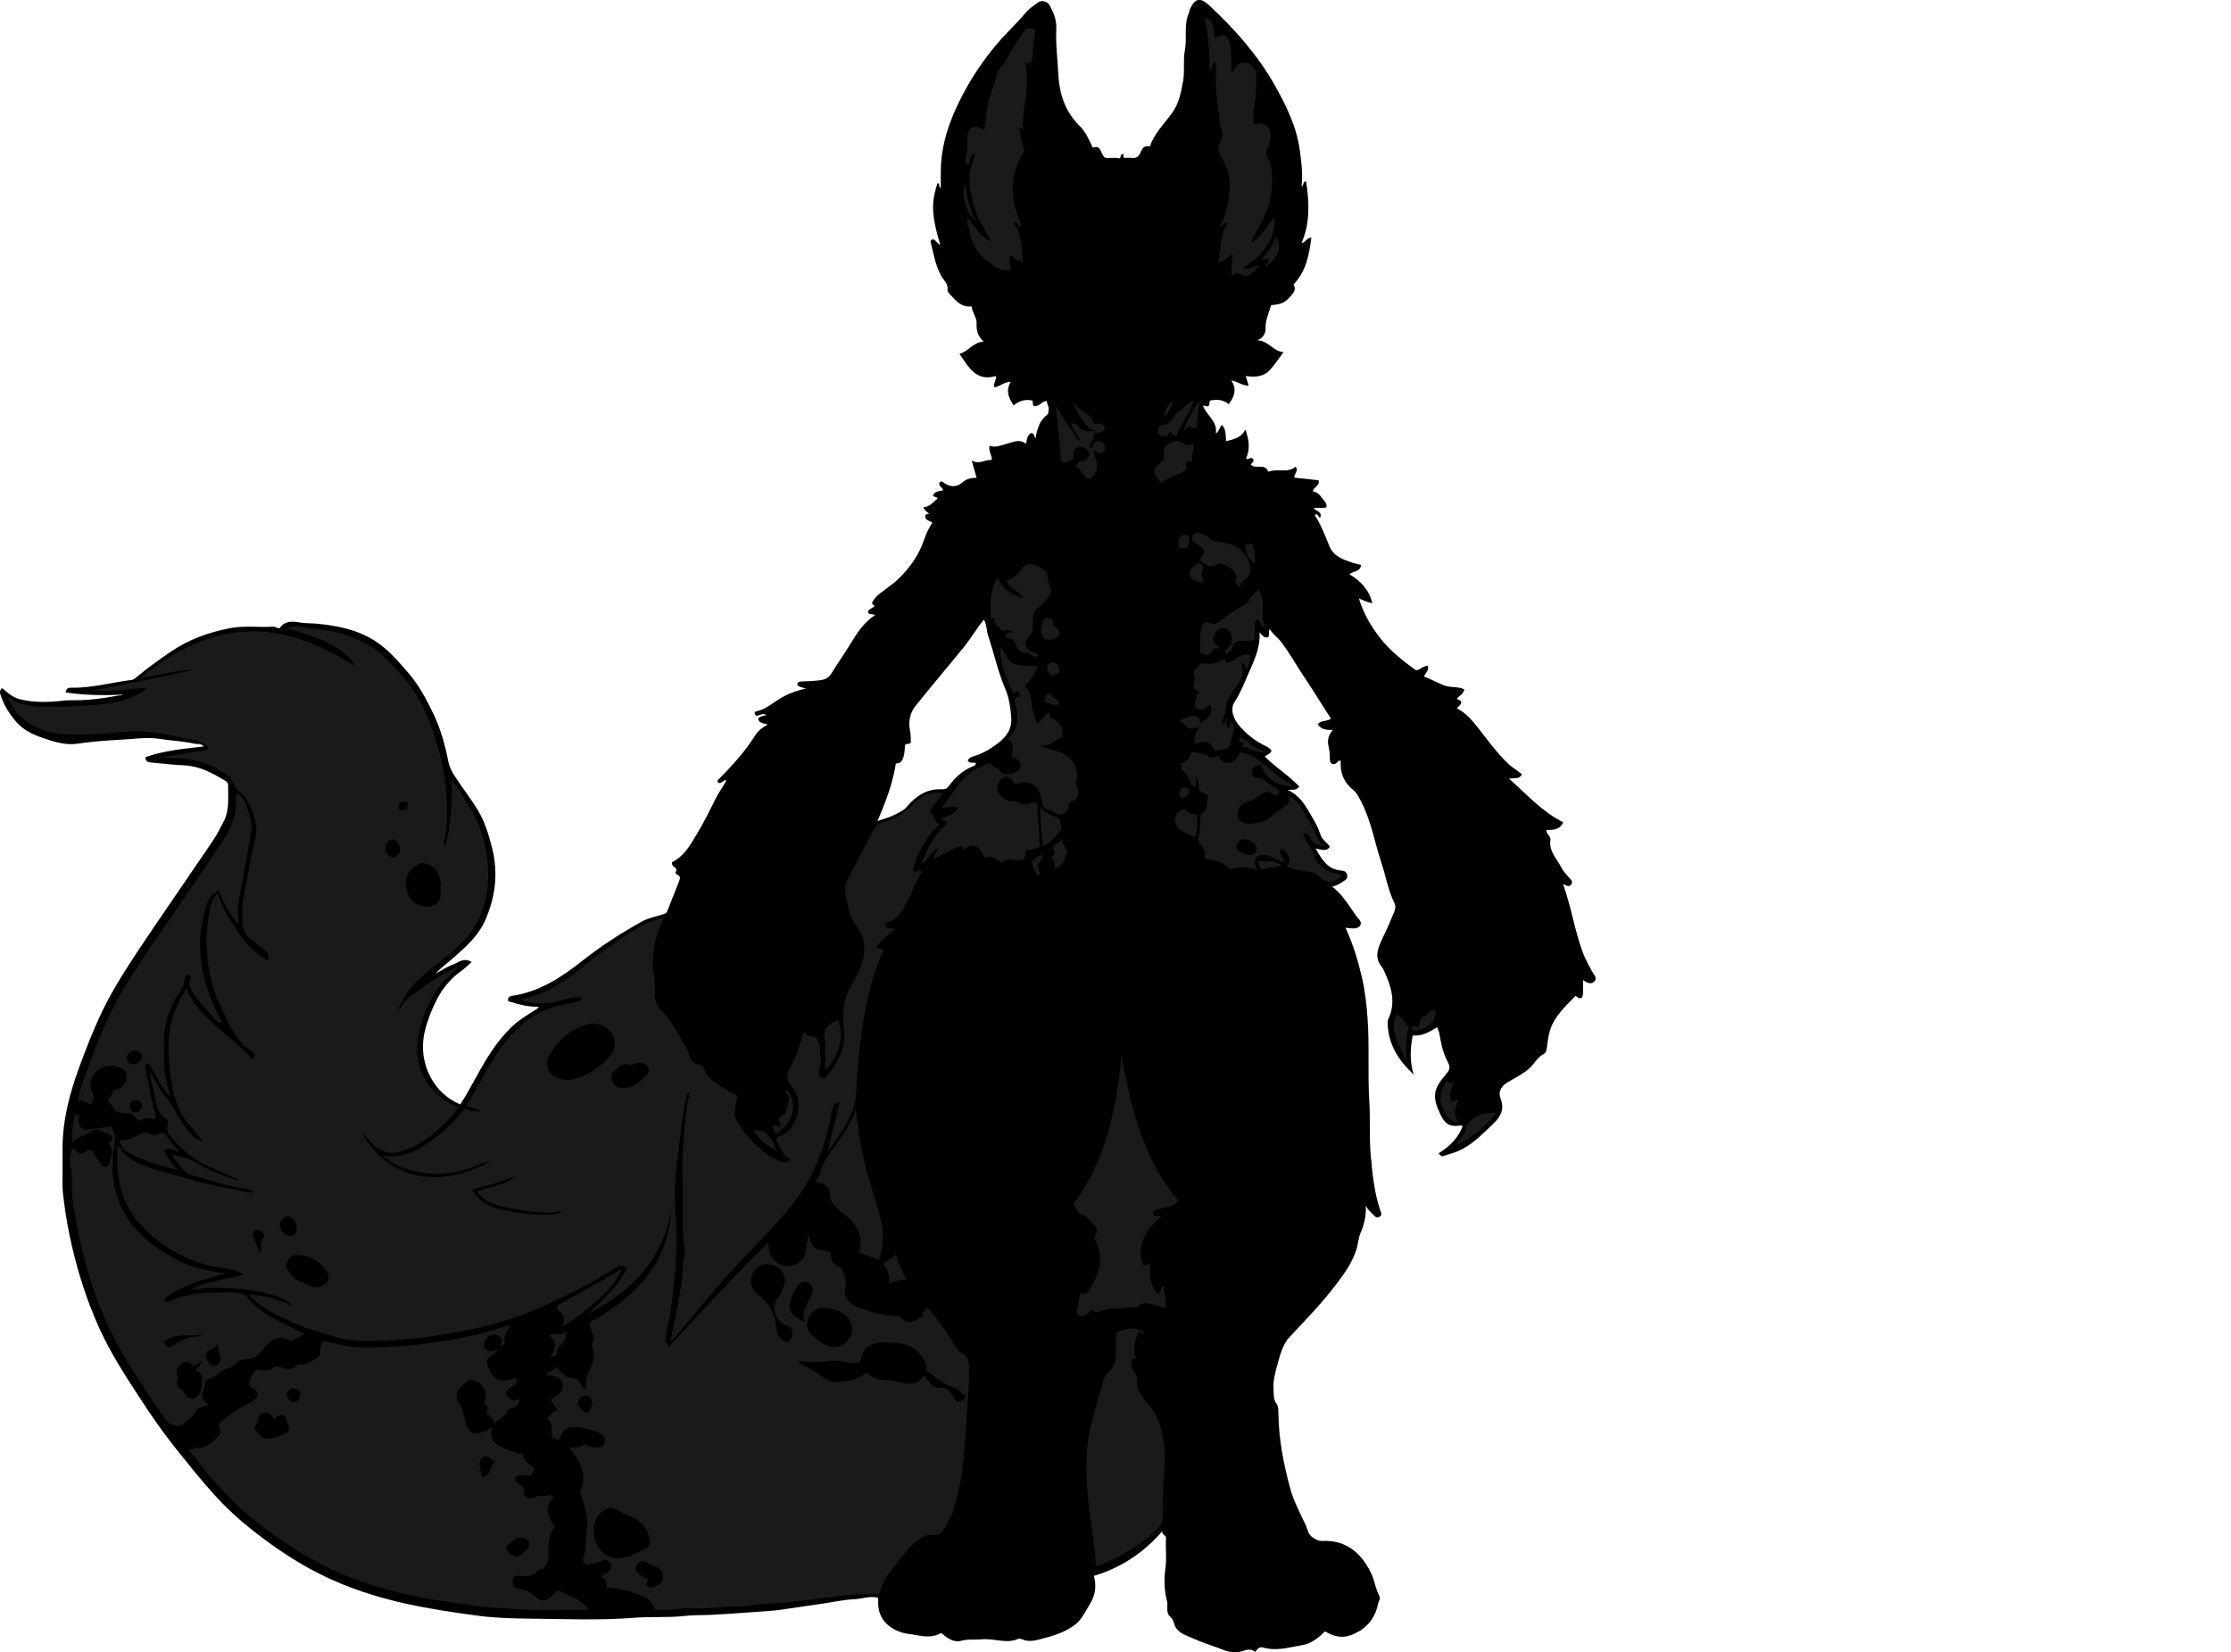 <?xml version="1.0" encoding="utf-8"?>
<!-- Generator: Adobe Illustrator 24.1.1, SVG Export Plug-In . SVG Version: 6.00 Build 0)  -->
<svg version="1.1" id="Layer_1" xmlns="http://www.w3.org/2000/svg" xmlns:xlink="http://www.w3.org/1999/xlink" x="0px" y="0px"
	 viewBox="0 0 1427.48 1057.12" style="enable-background:new 0 0 1427.48 1057.12;" xml:space="preserve">
<style type="text/css">
	.st0{fill:#1A1A1A;}
</style>
<g>
	<path d="M92.99,484.45c11.95-4.3,24.46-5.39,37.09-6.84c0.28-0.67-0.65-0.62-0.97-0.99c-0.63-0.71-1.49-0.62-2.31-0.65
		c-0.67-0.03-1.36,0.05-1.99-0.1c-7.36-1.74-14.95-1.91-22.34-3.11c-8.68-1.4-17.15,0.12-25.61,0.52
		c-9.11,0.43-18.32,1.21-27.43,2.53c-7.41,1.07-14.65-1.13-21.63-3.55c-6.36-2.21-12.52-4.92-17.15-10.14
		c-4.49-5.07-8-10.71-10.19-17.16c-0.57-1.68-0.89-3.18,0.91-4.74c3.37,2.89,6.64,5.91,11.27,7.09c9.14,2.34,18.3,2,27.49,1
		c1.48-0.16,2.96-0.36,4.43-0.32c10.41,0.22,20.68-0.98,30.88-2.97c1.1-0.21,2.27-0.03,3.43-0.61c-12.34,0.58-24.61,0.4-36.88-1.39
		c0.45-3.06,2.12-3.08,3.83-3.05c13.07,0.27,25.62-3.4,38.45-4.98c1.11-0.14,1.8-0.69,2.56-1.33c7.27-6.1,14.96-11.63,22.81-16.96
		c11.38-7.72,24-12.19,37.43-14.8c9.25-1.79,18.54-0.41,27.79-0.96c1.43-0.09,2.38,1.16,4.09,0.94c2.95-4.58,7.93-4.51,12.49-3.69
		c3.65,0.66,7.23,0.49,10.83,0.8c13.47,1.17,26.68,3.88,38.11,11.33c8.15,5.32,14.56,12.85,20.97,20.27
		c6.85,7.93,11.58,17.01,16.06,26.31c4.62,9.6,7.4,19.83,9.43,30.22c0.69,3.52,2.2,6.38,4.04,9.26
		c4.75,7.43,10.27,14.33,14.83,21.89c4.61,7.63,7.11,16.03,9.23,24.56c3.97,16.03,2,31.49-4.72,46.46
		c-4.19,9.33-11.66,15.91-19,22.54c-4.11,3.71-8.7,6.88-12.61,11.13c3.7-1.99,7.24-4.43,11.15-5.83c3.46-1.24,7.01-4.86,12.01-1.66
		c-2.72,2.37-4.54,4.26-6.64,5.73c-11.78,8.26-17.62,20.51-21.93,33.52c-2.93,8.81-3.61,18.08-0.73,27.17
		c3.35,10.56,10.48,19.8,22,24.7c4.21-6.38,7.81-13.19,11.54-19.92c5.9-10.64,12.28-20.92,21.13-29.45
		c4.64-4.48,10.08-7.82,15.5-11.19c0.69-0.43,1.45-0.64,2.04-1.95c-7.03,0.22-13.34-1.61-19.52-3.58c-0.59-2.97,1.62-3.24,3.26-3.5
		c17.22-2.77,31.16-12,44.43-22.5c11.94-9.44,24.69-17.64,37.99-25.01c4.04-2.24,8.59-2.98,12.9-4.42c1.3-0.43,2.57-0.54,3.14-1.99
		c2.5-6.36,5.01-12.72,7.53-19.07c0.71-1.79,1.32-3.46-1.17-4.46c-0.51-0.2-1.21-1.32-1.12-1.44c2.18-2.68-1.02-3.08-1.81-4.49
		c-0.3-0.54-0.28-1.25-0.41-1.94c7.87-3.9,11.87-11.2,16.03-18.16c4.35-7.29,8.19-14.91,11.94-22.54c1.98-4.03,4.78-7.56,6.93-11.78
		c-2.36-0.47-3.33,3.11-5.6,1.26c-0.51-1.46,0.79-2.02,1.53-2.77c8.31-8.46,16.21-17.23,22.55-27.34c1.73-2.76,4.4-4.85,7.95-6.85
		c-2.81-0.81-5.58-0.7-6.15-3.71c1.25-1.71,3.36-1.59,5.21-2.27c-2.39-1.78-4.4,0.68-6.61,0.31c-0.88-1-1.27-2.41,0.22-2.71
		c5.86-1.17,10.11-5.11,14.96-8.07c5.01-3.05,10.5-5.18,17-6.59c-2.42-0.6-4.36-0.76-5.76-2.24c0.18-2.32,1.89-2.26,3.58-2.28
		c3.79-0.04,7.53-0.29,11.31-0.79c3.36-0.45,5.33-1.66,7.04-4.41c4.48-7.21,9.37-14.17,13.76-21.43c3.69-6.1,7.88-11.65,13.98-15.69
		c-1.46-1.23-3.66,0.03-4.44-2.03c0.47-2.15,2.9-2.34,4.17-3.76c0.13-1.18-2.17-0.94-1.33-2.54c1.1-2.1,2.54-3.82,4.4-5.27
		c4.51-3.52,9.38-6.71,13.38-10.75c6.57-6.63,11.88-14.27,15.03-23.21c1.44-4.1,3.09-8.11,5.61-11.57
		c-1.57-1.58-4.53-1.23-4.62-4.15c-0.06-1.71,1.58-1.18,2.47-1.73c-1.37-1.13-2.78-2.01-3.71-4.11c4.29-0.03,6.21-3.49,9.12-5.42
		c-0.37-1.73-2.27-0.58-2.89-2.12c1.17-2.7,3.91-2.76,6.46-3.26c-0.05-2.03-3.76-2.7-2.02-5.42c1.28-0.71,2.27,0.45,3.05,0.94
		c4.21,2.65,8.02,2.44,11.73-0.88c2.42-2.16,5.47-2.63,8.65-2.67c-0.98-3.53-1.89-6.8-3.1-11.12c4.69,2.95,8.51-0.69,12.86-0.29
		c0.24-2.92-2.37-5.77-1.4-9.12c3.88,1.52,7.23-0.25,10.64-1.13c4.2-1.08,8.32-3.45,12.65-0.08c0.62-2.61,0.72-5.19,2.93-6.78
		c2.47-0.39,2.12,2.02,3.17,3.22c0.96-5.75,2.43-11.14,7.24-14.86c1.29-0.99,0.92-2.35,1.14-3.62c0.34-1.96-1.28-3.38-1.09-5.35
		c-3.22,0.02-4.75,3.62-8.06,3.32c-1.54-0.62-0.48-2.32-1.29-3.58c-4.22-0.97-8.19-0.06-11.96,3.08c-3.25-4.86-5.19-9.42-1.87-15
		c-3.94-0.16-6.77,2.76-10.38,3.51c-1-2.57,1.4-4.43,0.82-7.33c-12.36,3.8-17.33-5.48-23.25-14.23c5.58-1.17,8.54-7.34,15.46-7.8
		c-3.65-3.3-4.72-7.11-4.47-11.54c0.22-3.87-2.82-6.88-3.17-10.96c-6.76,0.85-10.22-3.89-14.07-7.91c-0.66-0.69-1.51-1.78-1.38-2.53
		c0.66-3.88-2.24-5.97-3.85-8.78c-3.94-6.86-5.11-14.67-7.01-22.22c-0.17-0.66,0.61-1.11,1.24-1.52c2.28,0.17,2.82,3.02,5,3.48
		c-7.01-22.33-4.69-30.04-1.76-39.39c1.92,0.2,0.27,2.54,2.06,3.08c0-3.21,0.01-6.33,0-9.45c-0.08-14.16,3.5-27.53,9.26-40.31
		c5.45-12.09,12.14-23.55,20.15-34.1c4.06-5.35,8.33-10.62,13.09-15.44c4.42-4.47,8.66-9.12,12.82-13.83
		c1.9-2.15,4.37-3.49,6.52-5.28c2.47-2.06,6.52-1.07,8.03,1.9c2.3,4.52,4.33,9.26,4.07,14.46c-0.5,9.81,0.79,19.55,1.28,29.29
		c0.61,12.22,4.16,23.7,13.39,32.82c3.92,3.87,6.32,9.09,8.63,14.17c5.8-1.93,4.74,3.91,7.78,6.39c2.53,0.64,6.05-0.42,9.47,0.5
		c0.92-0.66,0.16-2.38,1.84-2.8c1.41-0.01-0.06,1.83,1.02,2.41c1.65,0,3.32-0.15,4.96,0.03c2.68,0.3,4.32-0.63,5.38-3.2
		c1.03-2.48,2.32-5.09,6.04-4.05c2.88-8.09,8.77-14.15,13.8-20.77c4.82-6.35,6.25-13.73,7.57-21.35c1.11-6.46-0.13-13.03,1.08-19.28
		c1.56-8.1-0.91-16.58,2.73-24.38c0.2-0.43,0.1-1.01,0.28-1.45c3.47-8.17,7.04-8.24,12.8-2.87c16.2,15.09,30.85,31.63,41.78,51
		c7.3,12.94,13.9,26.43,15.93,41.33c1.03,7.59,2.11,15.34,1.15,23.25c1.91-0.58,0.26-2.93,2.91-3.17c2.01,13.3,2.68,26.45-2.9,39.48
		c2.59-0.45,3.11-3.32,6.28-3.51c-1.5,11.11-3.33,21.65-11.48,29.99c1.75,2.75,1.01,4.76-3.47,9.21c-2.71,2.69-4.93,3.52-10.82,4.02
		c-1.4,4.91-3.72,9.56-3.57,15.04c0.08,2.81-1.22,5.78-5.31,7.49c7.34,0.12,10.16,7.09,16.86,7.55c-3.01,3.98-5.55,7.77-8.52,11.17
		c-4.11,4.69-9.65,4.92-15.7,4.08c0.61,2.01,1.19,3.9,1.88,6.16c-4.11,0.02-7.07-2.59-11.19-3.38c3.8,5.47,2.16,10.34-1.54,15.2
		c-3.26-2.67-7.27-3.28-11.71-2.32c-1.29,0.75,0.06,2.53-1.52,3.72c-0.6,0.28-1.64-0.49-3.31-0.4c2.38,6.28,9.55,10.14,8.23,17.87
		c2.14-1.37,2.18-3.83,3.94-5.57c2.89,3.06,2.21,6.87,2.68,10.41c4.4-1.14,9.29-1.81,12.34-7.38c2.51,6.84,2.92,12.57,0.47,18.45
		c1.4,1.31,2.65-1.45,4.37,0.21c1.17,1.5-0.78,2.53-1.36,3.74c3.1,3.19,9.06-1.26,11.12,4.56c5.78-2.38,12.32,1.18,17.5-3.27
		c2.17,2.94-1.15,4.53-0.76,7.01c5.09,0.55,10.26,1.12,15.44,1.68c1.08,3.49-2.95,4.09-3.72,7.03c2.39,0.43,4.33,1.91,5.62,3.88
		c1.27,1.94,3.65,3.45,3.2,6.35c-2.63,0.9-5.34,0.03-8.27,0.64c1.7,1.95,5.84,2.22,4.18,6.13c-1.12-0.49-1.35-2.14-2.61-2.35
		c-0.65,0.39-0.78,0.63-0.44,1.19c3.72,6.02,6.32,12.61,8.92,19.13c2.61,6.56,8.37,8.47,14,10.48c1.89,0.67,4.06,1.05,6.33,1.71
		c-0.46,4.49-4.98,3.82-7.47,5.94c7.08,4.23,12.57,9.69,14.69,18.57c-3.38-0.66-5.8-1.92-8.61-3.1c2.96,9.72,7.94,18.16,13.95,25.78
		c6.14,7.78,14.02,13.99,22.41,20.09c2.57,0.37,4.48-2.9,7.72-2.71c0.97,2.91-1.49,4.48-2.4,6.87c4.28,1.49,8.21,3.72,12.41,5.47
		c4.29,1.78,9.09,0.62,13.39,2.65c-0.61,2.91-2.83,3.88-4.61,5.75c-0.12,1.38,3.12,0.78,2.53,3.05c-0.41,1.59-2.07,2.14-2.55,3.45
		c5.6,2.83,9.6,7.58,13.27,12.27c6.09,7.77,11.87,15.72,18.95,22.67c2.84,2.79,6.34,4.62,9.27,7.19c-1.72,2.44-1.72,2.44-8.32,2.72
		c11.53,10.25,21.26,21.25,34.7,27.96c-2.42,5.31-6.8,4.77-10.74,4.97c-0.19,2.63,2.95,3.8,2.57,6.34
		c-1.1,7.23,4.13,11.96,6.95,17.6c1.15,2.3,3.09,4.22,4.75,6.25c1.12,1.36,3.12,2.41,1.65,4.58c-1.36,2.01-3.15,0.8-5.3-0.3
		c5.41,15.09,7.5,30.29,12.92,44.51c1.57,4.11,3.85,7.96,5.9,11.88c1.02,1.96,3.43,3.86,1.19,6.08c-2.09,2.08-4.57,0.87-7.24-0.94
		c0,3.35,0.19,6.28-0.05,9.17c-0.25,2.95-1.72,3.26-4.7,0.91c-6.37,6.76-13.55,12.88-16.42,22.31c-0.96,3.15-1.32,6.38-1.72,9.58
		c-0.26,2.06-0.51,4.42-2.16,5.26c-4.3,2.19-6.15,6.62-9.52,9.47c-3.94,3.33-8.62,5.86-13.17,8.39c-4.19,2.33-6.76,6-5.01,10.59
		c2.77,7.26-0.04,11.92-5.09,16.68c-6.84,6.45-13.27,13.26-22.15,17.1c-3.02,1.31-6.2,1.94-9.23,3.1c-1.63,0.62-1.92-0.73-3.19-1.66
		c6.98-4.46,12.59-9.74,15.39-17.39c-0.38-0.24-0.68-0.6-0.91-0.56c-6.48,1.15-10.05-0.31-13.04-6.47
		c-5.73-11.79-5.04-16.55,3.52-26.48c2.51-2.91,2.58-4.63,0.72-8.07c-2.91-5.4-4.12-11.62-5.16-17.72
		c-0.26-1.52-0.94-2.68-1.42-4.04c-4.84,2.89-9.47,5.85-15.63,5.26c-1.62,8.3-2,16.66,0.65,25.07
		c-9.39-8.83-16.15-18.92-16.66-32.23c-0.04-1.15-0.1-2.29,0.43-3.42c4.93-10.52,1.99-20.41-2.49-30.16
		c-0.48-1.04-0.9-2.17-1.62-3.03c-4.65-5.53-3.07-11.12-0.35-16.79c2.89-6.03,5.6-12.15,8.14-18.34c0.88-2.15,1.17-3.92,0.1-6.07
		c-4.02-8.09-5.41-17.04-8.24-25.52c-4.37-13.1-6.53-26.93-13.05-39.3c-1.37-2.6-2.63-5.37-4.97-7.26
		c-5.98-4.82-8.58-11.04-7.95-18.56c-1.16-0.77-1.59,0.17-2.08,0.67c-0.99,1.01-2.08,1.82-3.5,1.13c-1.39-0.68-1.46-2.05-1.44-3.45
		c0.03-2.63-0.22-5.19-0.83-7.82c-0.83-3.57-0.21-7.21,2.81-10.35c-3.96-0.07-7.52-0.05-9.69-3.73c2.1-2.58,5.77-1.6,8.44-3.5
		c-5.74-8.96-11.28-17.9-17.11-26.65c-4.88-7.33-9.2-15.03-14.48-22.12c-2.29-3.07-5.47-5.2-7.62-8.54
		c-1.07,1.72,0.09,3.68-0.97,5.23c-2.72,0.6-3.94-1.32-5.53-3.29c0.67,9.82-3.45,18.14-7.1,26.47c-2.68,6.1-5.07,12.37-8.8,18.04
		c-3.01,4.57-1.2,10.95,3.68,16.25c4.62,5.01,9.87,9.17,16.06,12.08c1.51,0.71,2.9,1.55,3.84,3.01c-0.69,2.03-2.83,2.5-4.38,3.63
		c6.94,7.2,15.62,12.16,22.18,19.38c-2.36,2.94-4.95,1.5-7.4,2.14c9.19,4.14,12.83,12.82,17.46,20.61c1.57,2.64,2.62,5.61,3.7,8.51
		c1.15,3.06,4.21,4.58,5.75,7.23c-2.47,3.46-5.6,1.62-9.09,1.03c3.91,7.01,7.54,13.25,16.01,14.11c1.74,0.18,3.53,0.38,4.11,2.68
		c0.66,2.61-1.33,3.48-2.83,4.53c-2,1.4-4.18,2.56-6.76,3.11c5.27,3.95,8.91,9.21,12.51,14.47c1.48,2.16,2.78,4.4,4.63,6.32
		c2.25,2.33,1.3,5.14-1.86,5.79c-1.12,0.23-2.33,0.11-3.49,0.06c-0.94-0.04-1.88-0.21-3.24-0.38c4.75,10.23,7.92,20.75,10.45,31.42
		c2.04,8.6,3,17.39,3.67,26.25c1.34,17.77,0.02,35.58,1.14,53.29c0.72,11.46-0.11,22.92,0.89,34.3c1.05,11.85,2.21,23.78,5.97,35.2
		c0.52,1.59,1.68,3.09-0.19,4.39c-2.17,1.51-3.3-0.41-4.54-1.65c-1.36-1.35-2.87-2.55-4.36-5.23c0.28,6.91-1.2,12.17-3.39,17.37
		c-1.31,3.11-1.5,6.62-2.46,9.92c-2.42,8.37-7.3,15.16-12.43,22.02c-9.23,12.34-19.92,23.3-30.42,34.5
		c-4.73,5.04-6.29,12.14-8.13,18.71c-1.36,4.84-2.63,9.84-2.2,15.03c0.25,3.07-0.3,6.12,1.85,8.98c1.04,1.38,1.23,3.6,1.24,5.66
		c0.12,16.48,3.2,32.51,7.5,48.36c2.28,8.39,6.37,15.97,9.99,23.76c1.22,2.64,1.42,5.7,4.36,7.75c2.19,1.53,4.07,2.45,6.68,2.32
		c15.79-0.75,25.84,9.29,31.3,21.81c1.88,4.31,2.4,9.15,4.73,13.3c1.05,1.86-0.4,3.18-0.69,4.69c-2.01,10.4-8.4,17.36-18.19,20.7
		c-5.25,1.79-10.74,0.5-15.82-2.65c-4.14,4.02-8.74,7.81-14.42,8.73c-8.32,1.36-16.65,4.18-25.3,1.56
		c-2.06-0.63-3.66,0.87-4.95,2.94c-2.24-1.87-4.33-1.91-7.36-0.84c-3.99,1.4-8.41,1.3-12.91-0.49c-5.1-2.03-10.41-3.64-15.54-5.73
		c-3.02-1.23-6.02-2.47-8.99-3.82c-3.5-1.59-6.1-3.63-7.17-7.46c-0.39-1.39-0.99-3.02-2.03-3.86c-2.33-1.86-2.36-4.18-2.26-6.72
		c0.05-1.16,0.11-2.37-0.17-3.47c-1.84-7.08-2.04-14.1-1.01-21.43c0.88-6.21-0.08-12.66,0.33-18.96c0.15-2.38-3.3-2.18-2.19-4.75
		c-12.01,13.94-26.58,23.62-43.95,28.81c1.76,6.58,0.97,12.19-2.41,17.75c-2.95,4.84-5.16,10.12-9.87,13.66
		c-6.67,5.02-14.52,7.16-22.42,9.2c-3.7,0.96-7.34,1.58-11.06,0.04c-0.72-0.3-1.95-0.66-2.32-0.49c-7.75,3.6-15.59-0.33-23.35,0.41
		c-4.42,0.42-8.86-0.27-13.32,0.91c-5.14,1.37-9.12-1.72-12.98-4.93c-5.03,2.89-10.31,2.44-15.74,1.35
		c-3.18-0.64-6.41-0.71-9.62-1.75c-8.75-2.83-15.61-9.37-14.9-20.45c0.03-0.47-0.12-0.96-0.23-1.73
		c-5.09-1.31-10.05,0.73-15.06,0.95c-6.5,0.29-12.94,1.73-19.41,2.68c-5.34,0.78-10.67,1.62-16.01,2.36
		c-6.65,0.92-13.28,2.13-19.96,2.56c-11.69,0.74-23.37,1.74-35.08,2.35c-6.27,0.33-12.58,0.1-18.81,0.81
		c-10.26,1.17-20.58,0.22-30.8,1.06c-22.44,1.85-44.88,0.82-67.3,0.62c-11.16-0.1-22.48-0.41-33.59-1.9
		c-15.36-2.06-30.68-4.32-45.87-7.67c-19.2-4.24-37.72-10.22-55.27-19.05c-15.36-7.73-29.54-17.32-43.04-27.99
		c-8.87-7.01-17.14-14.65-24.67-22.99c-8.47-9.37-16.33-19.3-24.25-29.14c-8.09-10.06-15.43-20.69-22.48-31.49
		c-9.55-14.62-19.12-29.26-26.37-45.22c-7.84-17.25-13.65-35.15-17.86-53.64c-1.89-8.29-3.46-16.63-4.58-25
		c-0.62-4.67-1.35-9.46-1.29-14.27c0.09-7.66,0-15.33,0.03-23c0.07-18.08,4.7-35.19,10.88-52.01c4.5-12.25,9.24-24.36,14.94-36.13
		c3.49-7.2,7.44-14.13,11.61-20.89c6.84-11.11,14.19-21.91,21.51-32.72c12.17-17.97,24.5-35.83,36.72-53.77
		c2.85-4.19,5.16-8.69,7.47-13.2c3.85-7.5,2.69-15.44,2.79-23.3c0.02-1.52-1.26-2.4-2.34-3.03c-7.89-4.64-15.76-8.95-25.4-9.48
		c-7.02-0.39-14.08-1.12-21.1-1.82C95.11,487.74,93.12,487.44,92.99,484.45z M561.46,525.29c4.66-1.61,8.39-2.57,11.79-4.43
		c2.43-1.33,5.03-2.38,6.92-4.63c5.9-7.04,13-11.79,22.69-11.28c1.7,0.09,2.91-0.27,4.12-1.93c3.82-5.22,8.44-9.63,14.49-12.36
		c1.07-0.48,2.72-0.61,2.98-2.39c-1.63-0.87-4.11,0.63-5.25-1.74c0.98-2.02,3.16-2.51,4.86-3.05c5.24-1.67,9.85-4.48,14.11-7.69
		c5.36-4.04,9.43-8.93,8.86-16.61c-0.46-6.28-1.29-12.47-3.71-18.16c-4.72-11.11-7.28-22.87-11.04-34.25
		c-1.12-3.38-0.83-7.12-2.72-10.33c-4.7,5.49-8.18,11.79-12.73,17.4c-10.23,12.6-20.75,24.96-30.92,37.62
		c-3.77,4.69-4.77,10.13-3.71,15.72c0.54,2.83,0.6,5.48,0.61,7.94c-1.16,1.44-3,0.17-3.75,1.69c-0.4,8.76-1.87,11.69-5.87,11.67
		C571.3,500.96,566.86,512.66,561.46,525.29z"/>
	<path class="st0" d="M440.55,698.61c-2.82,5.02-2.6,10.71-3.55,16.1c-1.65,9.34-2.63,18.79-3.81,28.2
		c-0.68,5.35-0.89,10.84-1.24,16.28c-0.78,12.12,1.33,24.19,0.89,36.29c-0.27,7.43-0.32,14.94-1.14,22.28
		c-1.15,10.36-2.24,20.79-4.6,31.02c-0.62,2.66-0.14,5.59-1.18,8.25c-0.85,2.19,2.37,2.75,1.61,5.02
		c21.18-22.62,41.78-45.35,64.29-67.47c-0.03,4.57,0.21,8,2.92,10.97c3.28,3.59,8.37,5.54,12.75,4.15c4.78-1.52,8.54-6.01,8.33-10.9
		c-0.14-3.21,2.07-6.2,0.41-9.48c2.86,2.39,2,6.45,5.09,8.93c3.2,2.57,7.28,0.53,10.4,3.71c-0.65,4.12,1.68,7.05,5.89,8.96
		c1.61,0.73,4.17,8.52,3.62,10.29c-2.68,8.68,2.66,13.46,8.44,15.46c7.68,2.66,15.52,5.14,23.81,5.24c1.22,0.01,2.24,0.24,3.12,1.18
		c3.19,3.4,6.64,3.86,10.41,0.85c1-0.8,2.24-1.28,3.64-1.16c-1.64-3.42,2.23-4.19,2.23-6.89c7.78,8.86,14.05,18.15,19.92,27.7
		c0.47,0.77,0.9,1.23,1.69,1.55c4.48,1.79,5.49,5.14,5.58,9.84c0.19,9.48-0.87,18.87-1.31,28.3c-0.42,9.03-1.36,18.06-1.98,27.1
		c-0.81,11.73-3.13,23.28-6.39,34.61c-1.28,4.44-3.59,8.42-5.78,12.4c-1.62,2.94-3.93,5.49-8.22,4.61
		c-2.59-0.53-5.02,0.72-7.32,2.17c-4.44,2.78-8.06,6.55-11.13,10.54c-2.78,3.61-5.56,7.28-8.42,10.81
		c-3.41,4.21-5.32,8.94-6.94,14.06c-2.71,0.68-5.55,0.31-8.35,0.29c-9.91-0.07-19.62,1.64-29.41,2.83c-7,0.85-14.05,1.61-21.05,2.41
		c-9.47,1.07-19.05,0.92-28.43,2.76c-0.32,0.06-0.67,0.05-1,0.03c-10.63-0.59-21.17,1.67-31.8,1.02c-6.8-0.42-13.48,1.67-20.3,1.02
		c-1.65-0.16-3.58,0.24-4.19-1.79c-1.76-5.82-7.21-7.13-11.71-8.82c-5.58-2.1-11.58-3.44-18.02-3.49c-0.4-2.88-0.26-6.14-4.28-7.29
		c1.9-1.02,3.55-1.66,4.9-2.69c1.83-1.39,2.85-3.56,1.57-5.56c-1.1-1.72-3.15-3.2-5.49-1.86c-2.33,1.34-4.93,1.72-7.42,2.36
		c-3.15,0.81-5.42-1.43-4.33-4.42c2.26-6.18,1.44-12.69,2.36-19c0.97-6.65-1.7-13.45-3.54-20.05c-0.29-1.03-1.43-1.76-0.81-3.18
		c4.71-10.79,0.02-19.33-6.71-27.34c-0.08-0.1-0.01-0.32-0.01-0.71c2.84-0.39,5.97,0.4,8.45-1.67c1.07-0.89,1.86-0.06,2.66,0.43
		c2.27,1.4,4.77,1.05,7.23,1.07c2.16,0.02,3.48-1.25,3.95-3.12c0.44-1.78,0.37-3.7-1.45-4.92c-0.95-0.64-1.9-1.36-2.97-1.71
		c-5.28-1.77-10.62-3.4-16.27-3.18c-3.42,0.13-5.86,2.14-7.09,5.24c-0.48,1.21-1.05,2.32-1.66,3.4c-1.38-0.68-2.71-1.34-4.2-2.08
		c-0.89-3.91,1.15-8.71-3.12-11.95c1.83-2.27,3.6-4.4,6.83-5.6c-2.26-2.02-2.99-4.61-4.7-6.59c6.14-3.26,8.48-6.39,7.7-10.26
		c-0.66-3.26-3.56-4.77-10.7-5.49c1.71-2.54,4.91-2.66,6.79-5.16c3.21,4.36,6.7,7.44,12.15,7.68c1.62,0.07,2.87,2.07,3.8,3.68
		c0.61,1.05,0.68,2.52,2.14,2.92c1.19-0.67,0.92-1.77,0.83-2.65c-0.38-3.77,0.9-7.01,2.53-10.35c2.08-4.26,3.76-8.77,1.63-13.66
		c-0.31-0.71-0.41-1.84-0.06-2.45c2.98-5.17-2.59-8.51-1.49-13.88c28.27-15.34,50.57-36.72,51.93-73.09
		c-2.05,15.17-8.03,28.77-17.68,40.53c-9.58,11.68-21.94,20.14-35.28,27.31c2.69-2.94,5.98-5.29,8.65-8.26
		c2.97-3.32,6.23-6.35,9.03-9.87c2.68-3.37,4.95-6.85,6.87-10.68c-3.05-3.54-6.06-1.29-8.41,0.19
		c-12.47,7.87-25.49,14.71-38.8,20.96c-16.24,7.63-33.04,13.6-50.72,17.29c-10.56,2.2-21.18,3.94-31.8,5.54
		c-5.46,0.82-11.21,0.93-16.74,1.49c-6.64,0.68-13.22,0.59-19.83,0.71c-8.57,0.15-16.7-1.23-25-4.12
		c-6.02-2.09-12.59-3.26-18.46-5.96c-10.64-4.9-21.73-9.14-30.41-17.5c-0.57-0.55-1.36-1.02-1.38-2.34
		c9.81,1.11,19.28,3.15,28.1,7.8c-5.2-5.4-12.04-7.19-18.8-8.72c-12.27-2.78-24.78-3.54-37.35-3.09c-2.9,0.1-5.7,1.72-8.83,0.63
		c10.53-5.3,22.39-5.73,33.35-9.5c-4.82-2.64-10-3.35-15.01-4.04c-10.73-1.47-20.48-5.39-29.79-10.58
		c-8.11-4.52-15.15-10.45-21.44-17.29c-7.76-8.44-12.01-18.36-13.86-29.65c-1.09-6.64-0.59-13.2-0.9-19.91
		c2.48-0.18,2.37,2.17,3.28,3.22c5.34,6.17,12.61,8.72,19.98,10.97c8.69,2.66,17.49,5.04,26.22,7.43
		c8.23,2.25,16.72,4.28,25.26,5.63c4.15,0.66,8.14,2.59,12.66,1.86c-0.8-1.1-1.66-1.67-2.85-1.81c-12.84-1.56-24.97-6.06-37.41-9.25
		c-3.72-0.95-6.11-5.01-8.6-8.05c-1.07-1.3-2.51-2.61-3.28-4.93c5.54,1.22,10.63,2.31,15.32,5.19c7.81,4.79,16.39,7.96,25,10.99
		c0.42,0.15,0.96-0.07,2.19-0.18c-8.18-3.59-15.82-6.74-23.18-10.52c-8.84-4.54-15.84-11.1-21.68-18.98
		c-1.83-2.46-0.82-5.33-0.29-8.61c-8.21-3.76-7.57-12.29-9.45-19.47c-0.88-3.37-1.73-6.89-2.25-11.55
		c3.75,5.97,6.28,11.42,10.06,16.02c5.51,6.72,8.81,14.87,14.14,21.68c2.51,3.2,5.41,5.99,9.74,7.1c-2.7-3.4-5.16-7.03-8.15-10.15
		c-7-7.31-9.75-16.47-11.61-25.95c-1.49-7.59-2.02-15.29-2.19-23.07c-0.32-13.92,3.62-26.44,11.28-38.87
		c4.43,10.23,11.62,17.93,19.61,24.64c7.83,6.57,15.61,13.2,22.8,20.65c2.03-2.26,1.44-3.48,0.06-4.41
		c-7.36-4.91-11.96-11.91-15.84-19.69c-5.27-10.55-10.01-21.17-12.04-32.94c-1.73-9.99-2.37-19.84-0.96-29.94
		c0.57-4.07,1.39-8.04,2.26-12.02c0.56-2.52,1.59-4.92,4.18-7.08c2.74,9.1,7.72,16.66,12.76,24.15c5.04,7.5,10.96,14.18,19.14,18.68
		c2.12-3.86-0.42-5.53-2.44-7.04c-2.89-2.15-5.75-4.32-8.53-6.61c-3.51-2.89-4.74-6.79-5.04-10.82c-0.47-6.24-0.16-12.49,1.19-18.72
		c2.44-11.31,4.07-22.81,6.83-34.03c2.37-9.63-0.94-17.65-5.32-25.61c-0.99-1.8-2.55-3.25-4.21-4.6c-1.74-1.42-3.17-3.02-3.96-5.47
		c-1.38-4.28-5.32-6.39-9.02-8.63c-9.24-5.6-19.3-7.9-29.99-7.91c-1.59,0-3.23,0.33-5.89-0.73c9.95-1.64,18.9-3.12,27.9-4.6
		c0.77-1.98-0.24-2.8-1.91-3.76c-3.66-2.11-7.73-2.47-11.68-3.35c-12.37-2.74-24.82-5.41-37.53-4.41
		c-12.53,0.98-25.04,2.18-37.61,1.84c-11.25-0.3-21.61-3.7-30.26-11c-4.17-3.52-6.82-8.5-9.48-13.34
		c6.56,4.44,13.73,6.41,21.51,6.39c7.17-0.02,14.38,0.53,21.49-0.13c11.53-1.06,23.36-0.55,34.41-4.93
		c3.97-1.57,8.32-2.58,12.35-6.89c-11.75,0.7-22.34,2.87-34.03,1.59c22.08-4.64,43.38-8.01,64.28-13.39
		c-11.69,0.8-23.04,3.73-34.89,5.72c40.55-32.1,81.03-43.92,137.11-8.17c-0.83-4.38-8-10.42-18.82-15.55
		c-7.61-3.61-15.82-5.65-24.76-8.53c6.9-2,12.68-0.07,18.34,0.5c8.37,0.84,16.75,2.35,24.7,5.64c7.17,2.97,13.84,6.39,19.57,11.89
		c10.53,10.13,19.94,21.01,26.14,34.36c4.05,8.73,6.9,17.86,9.5,27.14c3.9,13.93,5.1,28.06,4.95,42.41
		c-0.05,4.78-0.69,9.45-1.9,14.06c-0.25,0.94-0.23,1.96,0.81,3.77c3.76-14.15,4.43-27.8,4.03-42.23c4.46,4.7,6.85,10.05,10.02,14.83
		c7.05,10.64,11.36,22.6,12.78,35.08c2.51,22.17-2.45,42.31-20.14,57.64c-7.94,6.88-16.37,13.22-24.08,20.33
		c-5.46,5.04-10.02,11.02-12.6,18.73c0.77-0.41,1.17-0.48,1.27-0.69c2.94-6.39,8.8-9.56,14.19-13.42
		c6.92-4.96,14.06-9.37,21.74-12.71c1,0.63,0.23,1.05,0.02,1.2c-12.56,9.55-19.48,22.73-23.43,37.53
		c-4.23,15.85-1.43,30.22,10.69,42.05c3.91,3.82,8.69,6.3,14.01,8.83c-9.64,12-20.26,22.06-34.79,27.45
		c-8.23,3.05-14.98,1.44-20.82-4.89c-1.96-2.13-3.93-4.25-6.16-6.09c17.77,30.91,51.73,35.27,82.05,17.74
		c-4.01,0.85-6.84,1.85-9.61,3.05c-15.86,6.87-31.85,6.67-47.82,0.6c-4.07-1.55-7.59-4.24-11.37-7.38
		c13.91,2.45,24.1-4.16,33.99-11.56c6.91-5.18,12.8-11.4,18.26-18.26c3.3,0.79,6.49,2.42,10.22,1.32c-2.75-2.03-6.22-1.52-9.05-3.26
		c8.98-14.08,15.63-29.77,26.61-42.63c7.61-8.92,16.73-16.32,28.07-20.18c5.06-1.72,10.52-2.07,15.71-3.51
		c1.73-0.48,3.08-0.87,3.85-2.84c-5.64-1.1-10.69,0.97-15.76,2.41c-7.19,2.05-14.31,1.49-21.46,0.04c-0.58-0.12-1.05-0.76-1.79-1.33
		c15.44-3.05,27.81-11.54,39.65-21.05c12.11-9.73,24.82-18.6,38.25-26.41c4.07-2.37,8.62-3.38,13.4-5.36
		c-2.19,6.46-5.19,11.62-6.12,17.74c-0.93,6.17-1.77,12.32-0.51,18.34c0.87,4.17,0.81,8.24,0.69,12.33
		c-0.14,4.59,1.22,8.63,4.33,11.6c5.84,5.58,9.2,12.71,13.21,19.44c1.89,3.18,4.07,6.15,4.83,10.07c0.44,2.25,2.69,4.6,5.67,4.88
		c1.49,0.14,2.52,0.59,3.05,2.04c3.02,8.34,10.71,11.55,17.46,15.76c1.37,0.85,2.99,1.3,4.4,2.52c-0.62,3.16-1.23,6.32-1.85,9.47
		c-0.55,2.82,0.75,5.19,2.07,7.43c4.24,7.21,10.09,13.15,16.35,18.5c3.31,2.82,7.22,5.2,11.7,6.56c2.61,0.79,4.02,0.56,5.66-1.83
		c-5.71-1.91-6.57-7.65-9.17-12.36c0.72-1.22,1.96-2.31,4.02-3.11c3.98-1.54,6.54-5.18,8.17-8.87c3.37-7.61,3.18-15.26-2.35-21.99
		c-3.18-3.88-3.63-7.66-1.08-11.95c4.2-7.07,6.5-14.9,8.7-22.74c1.63,0.34,2.15,2.22,3.3,2.29c8.01,0.51,6.94,6.85,7.49,11.83
		c0.36,3.21,0.53,6.55-0.77,9.8c-0.77,1.92,0.24,3.86,1.44,5.52c1.02,0.24,1.95,0.23,2.73-0.64c5.73-6.36,9.95-13.28,11.65-22.03
		c0.9-4.62-0.26-8.49-0.36-12.66c-0.09-3.86,0.02-8.08,0.62-12.12c0.94-6.32,4.28-11.29,7.2-16.77c5.82-10.93,8.87-22.41,0.04-33.99
		c-4.4-5.76-5.04-13.27-6.58-20.3c-0.7-3.18,0.1-5.36,1.38-8.1c5.12-10.96,11.19-21.4,16.68-32.15c1.2-2.35,2.48-3.98,5.13-4.62
		c8.19-1.98,14.84-6.29,20.72-12.44c4.65-4.87,10.71-7.83,18.44-6.73c-2.34,4.67-6.47,7.51-8.35,12.04
		c3.22,1.86,2.27,6.49,6.37,7.99c-4.8,4.18-8.11,9.01-11,14.14c-2.85,5.05-5.28,10.28-6.13,15.9c2.11,1.77,3.93-1.68,5.92,0.5
		c-4.57,6.52-6.74,14.32-10.58,21.32c-2.76,5.03-5.84,9.54-11.84,11.04c-0.43,0.11-0.8,0.58-1.12,0.95
		c-0.2,0.23-0.25,0.58-0.37,0.87c1.48,2.47,4.2,1.74,6.56,2.24c-3.87,4.33-9.21,6.83-11.97,11.86c1.81,1.39,3.48,0.47,4.91,1.24
		c-4.16,9.54-7.76,19.31-10,29.5c-1.89,8.6-3.61,17.24-4.66,26.01c-1.45,12.1-2.71,24.18-3.15,36.39
		c-0.27,7.47-3.33,14.64-7.07,21.17c-2.99,5.21-6.72,10-10.71,15.82c1.71-11.09,5.18-20.78,7.34-31.3c-4.6,0.84-4.82,4.2-5.27,6.78
		c-2.5,14.22-6.84,27.84-13.3,40.72c-4.19,8.35-9.81,15.82-15.76,23.02c-9.3,11.26-19.87,21.32-29.78,32
		c-8.6,9.27-16.98,18.79-25.04,28.58c-5.53,6.72-11.14,13.4-16.81,20.01c-0.52,0.61-1.05,1.32-2.28,1.47
		c1.44-7.18,3-14.23,4.24-21.35c1.57-9.03,3.73-17.98,3.65-27.24c-0.03-3.63,1.62-7.11,1-10.8c-1.8-10.72-0.83-21.53-0.97-32.3
		c-0.14-11.35-0.67-22.76,0.16-34.05c0.75-10.07,1.31-20.26,3.75-30.17C441.1,700.65,441.12,699.58,440.55,698.61z M591.01,880.23
		c3.26,2.73,4.7,7.71,9.43,7.53c4.85-0.19,7.49,1.58,9.5,5.82c2.08,4.39,4.79,4.29,8.1-0.09c-2.72-2.16-4.99-5.19-8.4-6.13
		c-6.88-1.91-11.49-7.21-17.33-10.63c0.31-1.18,0.85-2.2,0.42-3.36c-2.16-5.73-5.77-9.98-11.54-12.53
		c-5.06-2.23-10.28-1.73-15.51-1.95c-7.81-0.32-14.14,2.7-15.26,12.64c-6.57,1.59-13.01-1.69-19.3-0.93
		c-6.58,0.8-13.03,1.3-20.38,0.01c0.96,1.26,1.16,1.79,1.53,1.98c5.44,2.65,10.69,5.55,15.56,9.21c1.33,1,2.96,2.03,4.88,2.12
		c7.86,0.34,15.33-0.73,21.72-5.76c6.33,4.56,6.35,4.57,14.02,4.76c1.32,0.03,2.57,0.36,3.85,0.62
		C579.07,884.92,586.19,887.65,591.01,880.23z M363.55,690.94c9.26-1,18.95-6.59,26.66-15.09c3.92-4.32,3.76-11.69,0.99-15.15
		c-4.24-5.3-9.95-7.11-16.62-4.96c-10.31,3.33-17.85,10.19-23.15,19.35C347.03,682.68,352.25,690.94,363.55,690.94z M379.94,979.69
		c-0.02,10.13,7.48,18.07,16.58,17.14c6.07-0.62,11.55-3.37,16.88-6.17c1.81-0.95,2.74-2.94,2.41-5.07
		c-1.07-6.87-4.5-11.91-11.09-14.81c-2.95-1.3-6.02-2.41-8.72-4.32c-3.36-2.38-7.24-2.06-10.42,0.31
		C381.21,970.03,379.76,974.48,379.94,979.69z M527.64,836.92c-5.2-0.73-8.77,2.32-10.45,6.49c-1.75,4.35-0.6,8,2.88,11.29
		c2.2,2.08,4.74,3.46,7.19,5.09c5.35,3.56,12.43,2.88,16.62-4.29c2.98-5.1,0.79-12.28-5.04-15.57
		C535.38,837.97,531.67,836.78,527.64,836.92z M504.24,858.79c4.66-5.57,3.96-9.2-2.44-11.36c-2.05-0.69-2.94-1.92-4.02-3.66
		c-2.96-4.8-3.64-9.16,0.4-13.75c1.34-1.52,1.95-3.68,2.86-5.57c1.51-3.14,1.58-6.55,0.18-9.51c-2.27-4.8-6.6-6.49-11.79-6.01
		c-4.71,0.44-7.19,3.35-8.54,7.61c-1.47,4.64,0.41,8.94,5.03,12.42c6.47,4.87,9.96,11.93,10.72,19.58
		C497.22,854.14,498.8,857.5,504.24,858.79z M281.94,567.69c0.54-3.67-0.56-7.51-3.04-10.97c-1.93-2.67-7.47-5.25-9.71-4.4
		c-8.29,3.16-11.48,10.33-8.45,18.86c2.21,6.25,7.7,9.32,14.31,8.75c3.61-0.31,6.57-3.34,6.88-7.17
		C282.04,571.28,281.94,569.78,281.94,567.69z M192.32,802.91c-4.8,0.03-4.89-0.05-6.44,1.62c-4.16,4.45-3.51,5.4,0.3,11.01
		c3.06,4.51,8.66,4.96,13.07,7.31c2.81,1.5,5.64,0.45,8.23-0.88c2.56-1.31,3.7-4.8,2.44-7.25
		C205.92,806.95,198.91,804.02,192.32,802.91z M398.82,695.96c7.21,0.23,11.46-4.54,15.6-9.19c1.71-1.92,0.45-4.64-2.02-5.99
		c-2.21-1.21-4.34-1.12-6.62-0.26c-0.96,0.36-1.7,1.31-3.07,0.77c-3.27-1.3-5.73,0.96-8.04,2.58c-2.24,1.57-4.58,3.77-3.23,6.98
		C393.07,694.73,395.53,696.71,398.82,695.96z M515.29,845.98c-1.81-3.52-1.41-6.03-0.17-8.73c1.42-3.1,2.84-6.21,4.25-9.32
		c1.4-3.11,0.25-6.1-2.61-7.62c-2.15-1.15-5.33,0.17-6.89,2.96c-1.28,2.28-2.59,4.56-3.6,6.96c-2.54,5.99-1,10.39,4.64,13.67
		C512.04,844.55,513.28,845.03,515.29,845.98z M413.31,1014.46c3.51,1.72,4.07,1.56,7.87-0.58c4.47-2.52,3.92-9.22-0.24-11.01
		c-2.5-1.08-5.11-1.8-7.43-3.53c-1.65-1.23-4.16-0.87-5.71,1.22c-1.32,1.78-1.62,4.22-0.06,5.34c2.17,1.56,3.81,4.17,6.87,4.27
		C414.15,1011.69,413.74,1013.07,413.31,1014.46z M302.22,761.26c3.67,6.34,8.7,10.02,15.44,11.75c11.7,3,23.53,4.4,35.6,3.96
		c2.17-0.08,4.09-0.51,6.27-1.82c-3.01-0.67-5.38,0.98-8.02,0.86c-10.5-0.48-20.84-2.01-31.06-4.36
		c-5.99-1.38-11.52-3.75-15.23-9.48c8.61-2.97,17.89-4.07,25.3-9.84c-4.69,1.14-9.01,3.32-13.6,4.75
		C312.12,758.58,307.02,759.01,302.22,761.26z M189.96,785.68c-0.09-3.75-3.54-7.93-6.32-7.64c-2.14,0.22-4.76,3.45-4.63,5.7
		c0.21,3.69,3.58,7.14,6.92,7.07C188.4,790.76,190.03,788.69,189.96,785.68z M252.13,548.85c4.23-3.52,4.68-4.67,3.14-8.12
		c-0.82-1.84-1.71-3.86-4.09-3.67c-2.86,0.24-4.36,2.62-4.59,4.99C246.24,545.75,248.61,547.93,252.13,548.85z M376.3,904.05
		c0.93-1.82,2.03-3.33,2.5-5.02c0.62-2.24-0.41-4.33-2.13-5.67c-1.66-1.29-3.67-0.36-5.01,0.76c-1.53,1.28-2.56,3.48-1.37,5.29
		C371.56,901.35,373.07,903.51,376.3,904.05z M166.55,801.3c0.8-3.54-0.27-6.5,1.64-8.94c1.47-1.88,0.62-3.31-0.93-4.63
		c-1.3-1.11-2.74-1.14-4.09-0.35c-1.79,1.05-1.73,3.32-1.02,4.41C163.9,794.49,164.25,797.78,166.55,801.3z M260.64,512.96
		c-2.42,0.29-5.2-1.12-5.7,2.85c-0.23,1.81,1.03,2.63,2.17,2.6C259.99,518.32,261.49,516.71,260.64,512.96z"/>
	<path class="st0" d="M120.68,927.21c2.26,0.11,3.78-0.8,5.84-0.86c5.92-0.16,10.17-4.03,13.87-8.39c0.87-1.02,0.94-2.45,0.42-3.29
		c-2.16-3.51,0.58-5.2,2.57-6.79c4.85-3.88,10.23-7,15.68-10c1.28-0.71,2.66-1.2,3.77-2.28c2.88-2.79,2.91-4.87-0.6-6.92
		c-3-1.75-3.45-3.46-1.96-6.68c2.73-5.93,2.49-6.1,9.5-5.13c1.64,0.23,3.43-0.5,4.13-1.15c2.44-2.26,5-1.32,7.24-0.6
		c3.25,1.05,6.07,1.55,8.52-1.37c0.89-1.06,2.11-0.82,3.25-0.82c4.02-0.02,7.08-2.15,10.04-4.51c1.37-1.1,2.28-2.38,2.02-4.26
		c-0.31-2.24,0.88-4.09,1.56-6.23c4.93,0.69,9.57,2.27,14.35,3.17c5.81,1.09,11.55,0.71,17.32,0.79c17.16,0.23,34.08-1.96,51-4.79
		c11.95-2,23.53-5.07,34.97-8.88c0.85-0.28,1.59-0.3,2.58,0.14c-2.53,2.58-4.43,5.41-3.81,9.23c0.32,1.98-1,3.02-2.9,4.35
		c1-3.19,1.92-6.35-1.69-7.72c-2.64-1-5.34-0.19-7.07,2.15c-1.41,1.9-2.28,4.4-0.76,6.46c2.22,3,5.09,1.51,7.92,0.29
		c-0.95,1.96-2.43,3.08-4.16,4.19c-2.98,1.91-3.39,4.06-1.97,7.43c3.43,8.13,7.22,9.85,16.16,7.35c0.6-0.17,1.28-0.02,1.87-0.02
		c1.29,1.82,0.17,2.91-0.94,3.89c-0.73,0.63-1.84,0.88-2.45,1.58c-1.3,1.49-4.23,2.58-2.5,5.19c1.42,2.14,3.31,4.46,6.55,2.67
		c0.47-0.26,0.86-0.41,1.34-0.13c0.15,3.29-1.65,5.07-4.67,5.6c-1.3,0.23-2.4,0.81-2.82,1.78c-1.69,3.93-5.96,4.99-8.37,8.16
		c-1.39-2.48-2.14-5.14-4.88-6.11c0.1-2.47,1.83-5.41-2.24-6.19c3.52-5.95,0.55-13.61-6.07-15.37c-1.53-0.41-3.29-0.73-4.68,0.69
		c-1.63,1.66-3.59,3.1-4.87,5c-1.55,2.3-2.41,4.95-0.55,7.7c2.87,4.26,3.58,9.26,4.93,14.09c1.57,5.63,4.76,7.52,9.92,5.8
		c2.32-0.77,4.64-1.51,7.14-3.79c-2.55,7.93,0.97,11.21,7.38,13.88c3.94,1.64,7.47,3.92,12.29,3.44c-0.27,5.26,4.41,6.6,7.09,9.45
		c-0.47,1.93-1.38,3.43-2.4,4.88c-3.4-0.33-6.83-1.11-10.05,0.94c0.15,1.69,0.91,3.23,2.35,3.98c2.52,1.31,3.75,2.66,3.4,5.94
		c-0.29,2.79,3.38,4.48,6.13,2.9c3.25-1.86,6.97-0.1,10.18-1.81c0.43-0.23,1.57,0.9,2.86,1.68c-7.45,6.62-3.17,12.79,0.63,19.31
		c-4.45,4.81-4.38,10.92-4.04,17.03c0.15,2.77-0.67,5.13-1.95,7.5c-0.7,1.31-1.4,2.2-2.95,2.16c-0.33-0.01-0.83-0.11-0.97,0.06
		c-3.73,4.54-8.47,5.08-13.93,4.13c-1.68-0.29-3.19,1.57-3.2,3.73c-0.01,2.42,1.33,4.57,3.45,4.69c4.76,0.26,8.38,2.44,11.7,5.44
		c2.96,2.67,5.6,2.45,8.75,0.07c1.88-1.42,3.26-3.3,5.29-4.65c6.52,3.59,14.17,5.44,19.15,11.89c-0.82,1.23-2.26,0.59-3.42,0.6
		c-12.83,0.05-25.7,0.65-38.48-0.15c-10.64-0.67-21.31-1.2-31.94-2.58c-11.2-1.46-22.34-3.12-33.42-5.22
		c-16.52-3.12-32.62-7.69-48.21-14.03c-19.98-8.13-37.89-19.79-54.97-32.74c-6.68-5.07-13.08-10.69-18.78-16.83
		c-7.82-8.42-15.99-16.59-22.49-26.17C123.59,930.64,121.83,929.75,120.68,927.21z M175.11,907.95c-1.12-3.13-2.98-4.43-6.1-4.08
		c-3.37,0.38-3.39,3-4.14,5.26c-0.31,0.92-0.79,1.81-1.32,2.62c-0.87,1.32-0.69,2.46,0.27,3.62c1.86,2.26,4.12,5.15,6.71,5.11
		c4.69-0.07,9.28-2.01,13.44-4.27c2.13-1.15,0.56-3.46,0.12-5.36C182.55,904.17,180.53,903.31,175.11,907.95z M332.82,983.91
		c-3.33-0.76-4.67,2.56-7.01,3.86c-2.78,1.53-2.34,4.28,0.45,6.19c4.08,2.79,6.13,2.44,10.06-1.97c1.33-1.5,3.18-2.92,1.91-5.45
		C337.09,984.26,335.15,983.84,332.82,983.91z M316.41,935.37c-0.54-1.4-1.63-1.22-2.17-1.78c-1.53-1.6-3.22-2.37-5.27-1.14
		c-2.2,1.31-2.31,3.52-1.98,5.7c0.34,2.22,0.96,4.4,1.51,6.83C314.4,944.32,313.27,937.93,316.41,935.37z M191.85,889.86
		c-2.74-1.36-5.4-2.77-7.6,0.37c-1.16,1.65-0.88,3.22,0.31,4.76c1.23,1.59,2.82,2.53,4.71,1.73
		C192.32,895.43,192.15,892.66,191.85,889.86z"/>
	<path class="st0" d="M144.91,814.83c-13.42,2.97-26.28,6.82-37.69,14.48c-0.92,0.62-1.91,1.36-2.18,3.06
		c1.65,0.99,3.11,0.36,4.8-0.38c7.9-3.48,16.32-4.77,24.83-4.98c6.58-0.17,13.24-0.81,19.78,0.86c1.11,0.28,2.33,0.09,3.11,1.16
		c8.02,10.92,20.27,15.63,31.68,21.57c1.73,0.9,3.5,1.76,5.18,2.6c-1.95,2.86-5.83,2.62-8.11,5.1c-5.7-3.58-9.69-3.32-14.58,1.42
		c-1.76,1.7-3.43,3.49-4.96,5.47c-2.48,3.2-6.5,4.31-10.43,4.62c-2.19,0.17-3.77,0.78-5.15,2.37c-1.31,1.5-2.81,2.53-4.87,3.11
		c-4.91,1.38-8.25,5.8-13.26,7.21c-1.08,0.3-2.13,1.55-2.11,3.13c0.01,0.98,0.11,2.13-0.34,2.92c-2.25,3.94-1.17,7.1,2.66,10.16
		c-3.67,1.18-7.41,2.12-8.72,5.32c-1.4,3.44-5.16,4-6.82,7.03c-1.07,1.95-8.51,1.09-10.04-0.86c-8.35-10.69-15.4-22.27-22.75-33.64
		c-6.12-9.47-11.76-19.26-16.37-29.56c-5.53-12.33-10.07-25.03-13.65-38.1c-3.23-11.8-5.76-23.75-7.66-35.79
		c-0.65-4.16-1.2-8.47-1.31-12.76c-0.12-4.78,0.25-9.52-0.82-14.33c-0.84-3.76-0.29-7.81,1.24-11.56c1.25,0.2,1.86,1.28,2.65,2.09
		c1.63,1.66,3.47,2.15,5.24,0.52c1.62-1.49,3.32-1.13,5.2-0.92c0.89,3.39,3.53,5.73,5.14,8.72c1.36,2.52,4.76,2.1,5.48-0.67
		c1.08-4.2,3.14-8.73-0.8-12.72c3.67-2.83,3.6-4.3-0.33-6.04c-1.78-0.79-3.58-1.56-5.42-2.21c-1.44-0.51-3.33-0.84-4.32,0.14
		c-3.56,3.53-9.42,2.75-12.75,7.76c-1.36-5.97,0.49-10.98,0.98-16.03c0.12-1.2,1.04-3.05,3.46-1.51c-1.39,2.01-0.66,4.13,0.12,6.2
		c0.86,2.3,2.96,3.51,5.06,2.97c4.9-1.24,10.02-0.79,14.71-2.45c2.5,3.36,3.34,6.1,2.59,10.63c-2.37,14.33-2.03,28.81,4.67,42.28
		c5.48,10.99,13.84,19.55,24.02,26.23c8.88,5.82,18.23,10.83,28.79,12.91C135.48,813.24,140.1,814.09,144.91,814.83z M123.66,873.9
		c-3-2.92-4.29-3.28-6.68-1.98c-2.86,1.56-4.67,4.61-3.8,7.31c0.47,1.46,1.2,2.83,0.51,4.25c-1.25,2.57,0.31,4.17,2.01,5.27
		c1.19,0.77,1.87,1.59,2.55,2.77c2.43,4.22,6.08,4.47,8.91,0.65c2.26-3.06,1.8-6.79,2.16-10.27c0.3-2.83-2.39-3.88-4.11-5.32
		c0.94-2.02,3.39-2.8,3.87-6.16C127.16,872.43,125.66,873.28,123.66,873.9z M139.14,858.86c-0.59,3.12-2.69,4.2-5.1,5.06
		c-2.84,1.01-2.59,3.58-1.74,5.36c0.96,2.01,2.24,4.83,5.14,4.36c2.36-0.38,3.82-2.06,3.6-5
		C140.81,865.39,138.95,862.47,139.14,858.86z M129.06,854.08c-8.15,0.77-16.84-1.38-24.29,4.18c2.3,4.3,2.78,4.52,5.9,2.43
		c3.66-2.45,7.49-4.21,11.86-5.23C124.73,854.95,127.13,855.73,129.06,854.08z"/>
	<path class="st0" d="M120.61,623.31c-1.24,0.43-2.51,1.36-2.5,2.59c0.05,6.08-4.33,10.15-6.82,14.99
		c-3.5,6.8-5.73,13.81-6.27,21.36c-0.26,3.65-0.2,7.34-0.01,10.99c0.25,4.77-0.48,9.51,0.68,14.34c1.09,4.54,1.57,9.23,2.98,13.79
		c-5.99-6.15-9.08-14.2-13.5-21.14c-2.24,0.54-2.32,1.79-2.04,3.15c1.99,9.72,3.38,19.58,6.21,29.09c1.02,3.42-0.92,3.95-2.79,3.29
		c-3.01-1.07-5.28,0.44-7.87,1.23c-1.15-1.09-2.22-2.13-3.31-3.15c-0.6-0.57-1.23-1.6-1.83-1.59c-3.38,0.06-6.75,0.3-10.47-1.88
		c-0.33-1.69-1.78-4.19-4.13-5.9c0.49-2.51,3.22-3.23,3.22-5.8c0-1.42,1.84-1.46,3.09-1.92c4.31-1.58,6.42-5.21,5.69-9.24
		c-0.53-2.97-4.28-5.44-8.36-5.59c-4.95-0.18-9.26,0.81-12.41,5.2c-2.67,3.74-3.15,7.61-1.18,11.55c1.49,2.99,0.93,5.32-1.17,7.94
		c-2.46-0.89-4.41-3.96-8.08-1.77c0.97-6.09,2.69-11.39,4.63-16.46c3.72-9.72,7.06-19.59,11.27-29.16
		c4.08-9.28,8.48-18.34,13.71-26.97c5.91-9.76,12.19-19.32,18.6-28.76c14.86-21.86,30.13-43.44,44.59-65.57
		c5.41-8.29,9.07-16.98,8.42-27.09c-0.06-0.99,0.07-1.99,0.14-2.99c0.01-0.09,0.22-0.16,0.49-0.34c5.55,3.38,6.45,9.44,8.31,14.9
		c2.58,7.57-0.28,14.9-1.37,22.26c-1.58,10.65-3.95,21.16-5.77,31.77c-0.88,5.11-0.33,9.96-0.08,15.03
		c-5.6-6.57-9.78-13.89-12.67-22.02c-7.5,3.95-8.31,10.81-9.8,16.74c-1.58,6.3-2.4,12.92-2.24,19.53
		c0.28,11.39,2.72,22.31,6.87,32.92c2.07,5.3,4.77,10.3,7.34,15.84c-2.77-0.16-4.17-1.76-5.41-3.3c-4.7-5.87-10.63-10.7-14.09-17.67
		c-1.28-2.57-2.4-4.48-0.89-7.22C122.39,625.26,121.89,624.04,120.61,623.31z M85.6,680.93c2.37-0.05,5.21-2.72,5.26-4.95
		c0.05-2.24-2.08-4.12-4.58-4.04c-2.54,0.08-5.57,3.06-5.21,5.5C81.42,679.83,83.05,681.12,85.6,680.93z M91.03,706.95
		c-0.9-1.38-1.76-3.17-4.2-2.99c-2.28,0.17-3.83,1.5-3.71,3.72c0.13,2.23,1.71,4.14,4.01,4.02
		C89.35,711.57,90.6,709.66,91.03,706.95z"/>
	<path class="st0" d="M714.08,852.54c6.07-2.63,11.97-4.36,18.34,0.36c-1.99,0.94-2.49-1.23-4.13-0.69
		c-2.44,5.21-3.3,10.79-1.58,16.87c-3.7,0.45-3.18,3.07-2.43,5.55c0.47,1.54,1.44,2.92,2.18,4.38c0.45,0.88,1.41,1.87,1.26,2.62
		c-1.84,8.76,5.02,13.58,9.08,19.41c3.67,5.27,5.83,10.87,7.06,16.96c1.78,8.85,1.64,17.91,0.81,26.74
		c-0.85,9.13-0.47,18.2-0.74,27.29c-0.05,1.58-0.45,2.77-1.56,3.97c-11.02,11.95-24.74,19.72-39.56,25.82
		c-0.41,0.17-0.98-0.06-1.68-0.12c-0.25-7.39-1.29-14.69-2.18-22.01c-0.69-5.69-1.56-11.35-2.28-17.04
		c-1.51-11.96-2.02-23.8-1.05-35.9c1.22-15.19,6.73-29.15,10.34-43.65c0.8-3.22,3.69-5.15,5.48-7.74c2.68-3.88,2.54-7.84,2.62-11.97
		C714.14,859.72,714.08,856.08,714.08,852.54z"/>
	<path class="st0" d="M753.98,768.09c-3.92,5.47-10.7,3.93-15.78,6.4c-0.54,0.94-0.15,1.9-0.24,2.82c1.41,1.12,3.06,0.21,4.88,1.16
		c-9.37,8.39-16.22,17.7-11.37,31.05c1.52-0.12,3.24-0.64,4.68-1.5c-0.65,7.14-0.92,14.14,4.6,19.78c2.54-0.81,1.32-4.19,3.97-5.68
		c-0.33,5.15,2.23,9.69,0.73,14.78c-2.91-0.84-5.69-1.7-8.51-2.45c-2.92-0.78-5.81-1.3-8.36,1.1c-0.57,0.54-1.49,1.16-2.15,1.07
		c-4.73-0.66-9.35,0.72-14.05,0.53c-3.46-0.14-6.72,1.22-9.92,2.17c-2.05,0.61-2.47-0.34-3.37-1.33c-1.67,0.31-2.42,1.74-3.46,2.74
		c-1.7,1.64-3.7,1.64-5.49,0.7c-1.78-0.93-1.24-2.7-0.84-4.41c0.75-3.16,1.22-6.39,1.85-9.82c3.14,1.96,5.01-0.34,6.11-2.32
		c3.47-6.27,7.13-12.5,6.72-20.2c-0.25-4.71-1.71-8.87-3.97-12.88c2.57-3.87,2.59-5.41-0.41-8.63c-2.24-2.4-4.35-5.03-7.59-6.24
		c-2.82-1.05-3.38-3.84-5-6.8c20.63-27.85,27.49-60.58,30.47-94.77C723.94,708.47,730.94,741.31,753.98,768.09z"/>
	<path class="st0" d="M655.79,439.13c3.29,2.95,3.88,6.78,4.29,11.01c0.42,4.29,2.14,8.44,3.41,13.09c2.84-2.26,4.28-5.61,7.32-7.2
		c1.88,0.62,0.58,2.42,1.41,3.39c4.66,1.13,7.94,5.51,7.68,10.28c-0.04,0.79,0.19,1.84-0.77,2.15c-4.38,1.4-7.36,5.98-13.61,5.1
		c4.19,2.71,8.11,2.59,11.59,3.87c9.17,3.35,13.46,10,11.49,19.57c-0.31,1.5-0.14,2.23,0.56,3.45c1.67,2.93,0.26,8.06-2.84,8.56
		c-2.68,0.43-2.09,1.76-2.44,3.22c-1.35,5.65-5.48,7.15-10.09,3.72c-0.4-0.3-0.74-0.97-1.1-0.96c-6.22,0.17-5.73-5.12-6.61-8.68
		c-1.91-7.77-8.3-11.33-16.57-7.75c-0.45-0.68-1-1.74-1.76-2.63c-1.73-2.02-3.6-3.41-6.38-1.48c-2.04,1.41-3.9,5.38-3.25,7.58
		c1.08,3.69,6.24,7.72,10.05,7.29c1.21-0.14,2.39-0.19,3.11,0.39c2.67,2.14,5.34,1.64,8.23,0.65c3.57-1.22,4.57-0.64,4.33,3.2
		c-0.42,6.83,1.6,13.5,1.06,20.3c-0.11,1.39,0.47,2.55,0.99,3.95c-2.83,2.22-6.34,2.25-9.58,3.1c0.13,5.31-1.51,6.59-7.95,5.82
		c-2.72-0.32-5.25-0.39-7.08,1.83c-3.72-1.31-6.29-5.6-10.86-2.96c-2.35-2.76-3.06-7.06-7.15-7.8c-2.48-0.45-4.73,0.84-6.72,2.38
		c-1.17-0.4-0.15-1.9-1.26-2.38c-6.2,1.62-11.5,5.43-17.39,8.16c-0.99-2.81,1.81-3.8,2.02-6.56c-4.94,2.36-5.97,7.93-10.49,9.92
		c3.77-9.99,8.68-19.24,16.82-25.81c-1.14-2.8-3.38-1.11-4.38-3.12c4.17-1.42,8.46-2.8,11.13-6.9c-3.34-2.72-6.72,1.28-10.29-0.53
		c7.67-8.91,12.15-20.45,23.89-25.32c2.24-0.93,4.35-2.18,7.07-2.66c1.55,2.42,4.87,2.84,6.87,5.47c2.1,2.74,10.39,1.12,11.9-2
		c1.13-2.33,0.33-4.37-1.81-5.92c-1.08-0.79-2.41-0.9-3.55-1.29c0.76-4.34,2.65-8.59-2.4-11.85c8.36-7.2,6.82-16.18,4.38-24.79
		c0.61-2.35,2.75-1.54,3.85-2.82c-0.47-0.97-0.96-1.98-1.43-2.94c-1.51-0.49-1.98,1.09-3.25,1.44c-3.73-9.4-8.72-18.44-8.17-29.95
		c3.73,3.73,4.11,9.28,9.16,11.09c4.69,1.69,9.49,0.79,14.52,1.41c-0.57,2.69-2.03,4.72-3.29,6.95
		C659.22,435.34,657.04,436.69,655.79,439.13z"/>
	<path class="st0" d="M824.47,509.18c6.49,2.93,8.86,9.07,12.18,14.34c2.34,3.72,4.08,7.83,5.97,11.82
		c1.12,2.38,1.89,4.96,5.11,5.61c-2.99,0.63-5.67-0.46-7.72-2.32c-1.93-1.75-1.88-5.7-6.19-5.52c1.43,4.94,4.57,8.58,6.67,12.71
		c1.04,2.04,0.87,4.46,2.88,6.3c3.56,3.29,6.91,6.53,12.1,6.91c1.06,0.08,2.08,0.83,3.15,1.28c-4.3,4.66-9.73,5.06-13.83,1
		c-1.93-1.91-3.98-3.19-6.83-3.48c-4.87-0.5-9.69-1.52-14.59-3.46c1.35-1.62,2.2-3.71,1.28-5.89c-1-2.39-2.42-4.54-5.08-5.58
		c-1.57,3.55,1.72,5.42,2.25,8.37c-1.78,0.04-3.32-0.47-4.82-1.29c-1.29-0.71-2.62-1.36-3.95-1.99c-3.43-1.62-7.48-1.45-9.23,0.66
		c-2.24,2.7-0.35,5.23,0.94,8.3c-5.39-1.97-10.56-2.88-15.87-1.05c-1.47,0.51-2.8-0.27-4.02-1.37c-3.79-3.4-8.34-4.89-13.82-4.65
		c0.48-4.19-1.01-7.66-3.49-10.49c-1.55-1.76-1.03-3.48-0.52-4.92c0.98-2.76,0.69-5.52,0.91-8.29c0.2-2.47-0.86-4.89,2.41-7.1
		c1.98-1.34,1.94-5.93,2.4-9.12c0.22-1.51-1.58-1.98-2.77-2.43c-2.34-0.87-3.32-2.35-3.12-4.9c0.2-2.62-1.59-4.97-1.79-7.68
		c0,2.78,0,5.56,0,8.47c-2.17-0.37-2.65-1.72-3.39-3.03c-1.4-2.44-1.92-5.45-4.75-7.03c-1.85-1.02-0.46-3.45-1.94-5.22
		c5,0.04,5.97-3.92,7.57-7.37c3.83,1.37,7.96,0.8,11.18,3.52c2.06,1.74,3.62-0.5,5.77-0.97c1.2,3.52,3.79,5.23,7.66,4.59
		c3.85-0.64,4.55-4.34,6.14-6.52c10.49,1.39,16.88,9.1,24.4,14.96c2.8,2.18,6.13,3.55,9.6,6.52c-11.03,0.22-17.33-5.11-21.06-13.66
		c-2.05,0.47-3.33,1.01-4.3,2.2c-1.89,2.32-0.92,6.54,1.72,6.23c4.34-0.52,6.23,2.68,9.22,4.22c1.19,0.61,1.87,1.79,3.26,2.18
		c1.79,0.51,1.75,2.39,2.51,3.49c-1.34,1.59-2.57,1.85-3.77,0.8c-3.39-2.97-6.74-1.24-9.35,0.75c-2.28,1.74-4.56,2.97-7.19,3.92
		c-2.11,0.76-4.2,1.72-5.44,3.89c-2.72,4.77-0.35,9.78,5.1,9.97c5.12,0.18,11.07-0.54,14.39-3.65c3.4-3.19,7.01-5.63,10.73-8.22
		C824.62,513.95,825.8,511.69,824.47,509.18z M796.02,536.92c-2.31-0.32-3.44,1.78-4.76,3.37c-1.05,1.26-0.01,2.54,0.67,3.61
		c1.24,1.93,7.37,3.82,9.35,2.82c2.11-1.08,3.56-3.01,2.27-5.26C802.06,538.86,799.68,536.99,796.02,536.92z"/>
	<path class="st0" d="M788.43,176.49c-1.37-5.04,0.29-9.16,0.23-14c-3.33,2.12-5.25,5.19-9.11,5.19c1.54-8.44,1.04-17.34,6.13-25.44
		c-3.39-0.27-2.83,2.94-5.45,2.54c4.3-6.93,5.57-14.72,6.48-22.41c1.03-8.71-2.06-16.82-6.44-24.25c-1.01-1.7-0.92-2.71-0.47-4.34
		c0.96-3.44,3.4-7.32,1.84-10.38c-2.18-4.26-1.01-8.49-1.86-12.6c-1.87-9.14-2.03-18.35-1.9-27.6c0.02-1.16,0-2.32,0-3.67
		c-3.45,0.66-0.72,4.99-4.07,5.72c0.73-11.4-1.07-22.53-2.88-33.69c3.88,0.12,5.29,3.18,6.17,12.83c0.28-0.02,0.63,0.05,0.85-0.08
		c5.32-3.29,7.73-2.04,9.02,3.94c1.27,5.92,0.67,11.85,1,17.79c1.16,0.2,1.34-0.85,1.61-1.39c1.54-3.12,3.89-5.02,7.43-4.51
		c3.45,0.5,6.85,4.27,6.79,7.93c-0.08,4.93,0.09,9.83-0.53,14.83c-0.67,5.31-1.89,10.74-1.22,16.22c0.1,0.49,0.27,0.47,0.66,0.37
		c8-2.13,10.92,2.47,10.04,10.31c-0.35,3.17-3.27,6.82-2.33,9.16c1.1,2.7,2.62,5.5,3,8.32c1,7.36,0.72,14.72-1.14,22.06
		c-2.2,8.71-7.18,16.02-11.04,23.9c-0.14,0.28-0.17,0.61-0.52,1.98c7.14-4.21,10.15-10.92,14.54-16.24
		c2.12,10.64-6.34,24.53-20.04,32.44c3.77,1.94,6.7-1.69,10.17-1.32c-3.36,5.12-7.43,7.64-11.2,5.65
		C791.83,174.48,790.48,174.37,788.43,176.49z"/>
	<path class="st0" d="M623.06,97.96c-2.54,1.9-2.19,5.2-3.73,7.73c-2.44-1.69-1.78-4.38-1.24-6.21c0.97-3.3,0.67-6.55,0.81-9.83
		c0.04-0.83-0.08-1.69,0.07-2.49c1.21-6.55,4.83-7.9,10.57-3.8c2.11-6.54,1.22-13.47,3.24-20c1.78-5.75,3.98-11.36,5.51-17.19
		c0.75-2.85,3.54-4.19,4.91-6.7c3.29-6,6.74-11.92,10.7-17.53c2.82-3.99,3.26-4.25,8.64-3.43c-0.44,5.34-1.69,10.58-1.66,15.97
		c0.01,1.28-0.08,2.5-0.6,3.83c-0.84,2.14-1.98,2.64-4.11,1.74c1.58,9.29,0.83,18.3-0.49,27.22c-0.75,5.1-1.82,10.1-0.62,15.26
		c-1.25,0.04-1.93-0.84-2.81-0.12c0.64,4.74,1.61,9.44,3.24,13.94c-4.34,7.42-7.62,15.14-7.61,23.96c0,8.56,2.44,16.53,5.99,24.18
		c-2.9,1.22-2.35-2.64-5.35-2.15c5.19,7.81,5.48,16.51,6.06,25.15c-4.2-0.68-4.2-0.68-7.32-4.17c-3.59,2.81,0.66,6.18-0.77,9.49
		c-6.52,1.16-11.08-3.04-15.65-6.51c-6.44-4.89-9.4-12.06-10.81-19.79c-0.4-2.2-2.13-4.29-0.66-6.81
		c4.37,5.18,7.65,11.62,14.43,14.76c-1.75-3.4-3.27-6.94-5.28-10.17c-4.48-7.22-6.24-15.22-7.71-23.45
		c-1.32-7.39,0.26-14.18,2.72-20.94C623.81,99.12,623.73,98.69,623.06,97.96z"/>
	<path class="st0" d="M562.29,806.41c-4.56-2.15-8.55-3.95-12.91-4.7c3.4-8.84-0.32-17.89-7.44-23.62
		c-4.82-3.88-11.36-7.36-11.15-15.47c0.08-3.2-5.24-6.75-9.2-6.45c2.46-2.51,2.97-5.6,3.93-8.46c2.75-8.27,9.14-14.18,13.59-21.34
		c3.44-5.53,7-10.91,8.32-17.51c0.74,5.89,1.44,11.73,2.37,17.55c2.18,13.7,5.55,27.05,9.89,40.23c2.69,8.16,5.25,16.49,5.27,25.29
		C564.96,796.75,563.87,801.29,562.29,806.41z"/>
	<path class="st0" d="M784.42,459.38c1.07,2.27-0.28,4.57,1.21,6.65c2.17-1.01,0.59-3.15,1.57-4.32c4.77,4.05,0.74,8.55,0.36,12.82
		c-0.57,6.46-6.46,4.46-10.14,5.96c-3.84-6.51-4.98-6.92-13.2-4.69c-0.77-3.79,0.85-6.93,2.78-10.31c-2.51-0.61-4.94,1.65-7.06-0.06
		c-1.74-1.4-3.06-3.29-5.46-4.36c9.97-4.51,11.64-4.29,13.88,1.56c3.37-3.07,8.77-4.94,6.01-11.37c-1.75-0.6-2.21,1.37-3.38,2.05
		c-1.7,0.99-3.48,1.04-5.14,0.04c-1.42-0.85-1.48-2.04-1.11-3.74c0.51-2.34-0.37-5.03,3.13-6.72c-4.31-1.39-4.56-3.87-3.6-6.63
		c0.33-0.96,0.84-1.85,0.36-2.81c-1.93-3.86,0.45-5.87,3-8.23c1.13-1.04,1.57-0.64,2.69-0.6c4.52,0.17,9.11,0.09,13.17-3.25
		c0.49,1.2,0.66,3.47,2.78,2.38c1.58-0.81,3.36-0.97,4.83-2.3c2.51-2.29,5.64-3.24,9.21-2.19c-0.45,3.15-1.01,6.26-2.85,9.25
		c-1.06-1.47-0.01-3.94-2.54-4.4c-0.97,0.96-0.12,2.11,0.03,3c0.82,4.83-1.42,8.69-4.05,12.2c-3.61,4.81-6.47,9.79-6.78,15.95
		c-0.14,2.88-2.52,5.29-2.01,8.36C784.48,463.16,783.5,460.84,784.42,459.38z"/>
	<path class="st0" d="M636.39,394.99c-1.08,0.2-1.68,0.31-2.38,0.44c-0.62-8.83-0.65-17.42,4-25.74
		c3.94,7.22,9.22,11.47,16.71,12.81c-2.63-4.48-8.43-5.58-10.8-10.81c4.09-1.39,7.23-4.02,9.79-7.78c2.57-3.77,6.84-3.78,11.57-1.01
		c1.4,0.82,2.79,1.67,4.28,2.57c1.11,3.27,0.8,6.95,2.54,10.35c1.43,2.8-0.6,5.57-2.42,7.8c-1.57,1.92-3.27,3.92-5.32,5.24
		c-2.91,1.87-3.57,4.32-3.49,7.48c0.11,4.21,0.35,8.07-3.23,11.86c-3.79,4.01,0.12,9.41,6.67,9.96c0.21,1.24-0.85,1.63-1.7,2.51
		c-1.76-0.82-3.22-2.42-5.37-2.74c-3.66-0.54-6.52-1.81-7.53-6.16c-0.66-2.87-4.08-3.41-6.7-4.29c0.44-2.69,2.15-3.24,4.84-2.73
		c-2.14-3.01-4.31-1.25-6.47-0.81C639.25,401.29,635.42,399.75,636.39,394.99z"/>
	<path class="st0" d="M767.81,417.42c0.52-5.5-0.76-10.79,1.04-15.99c0.94-2.72,1.96-4.49,5.22-2.87c2.32,1.15,4.84,0.56,6.5-0.98
		c4.84-4.47,10.48-7.66,16.06-11c1.11-0.66,2.34-1.67,2.77-2.8c1.14-2.94,3.54-4.53,5.95-6.47c1.81,2.81,2.52,5.78,2.59,9.08
		c0.09,4.71-1,9.57,1.47,14.06c0.23,0.43-0.41,0.83-1.14,1.22c-2.04-1.13-1.09-4.9-4.28-5.29c-2.08,2.35-0.96,5.29-1.05,7.96
		c-0.21,5.58-0.08,5.67-5.54,5.6c-3.87-0.05-7.56-0.44-8.95,4.66c-0.45,1.64-2.34,3.14-4.23,3.98c-0.9-2.14,0.12-3.14,1.79-4.39
		c3.44-2.57,2.49-10.12-1.44-11.86c-2.28-1.01-4.6-0.62-6.16,1.66c-3.24,4.75-2.89,6.63,1.91,10.45c-0.94,1.52-2.82-0.95-4.15,1.42
		C773.87,419.95,773.05,419.77,767.81,417.42z"/>
	<path class="st0" d="M700.01,288.03c0.03,1.15-0.31,2.5,0.16,3.43c2.91,5.67,2.34,10.67-2.52,15.01c-4.52-0.03-4.81-5.23-8.25-6.95
		c-1.91-0.95-0.13-4.42,2.79-4.41c2.9,0.01,3.78-1.78,4.53-3.74c0.84-2.2-1.17-3.31-2.46-4.45c-2.76-2.43-6.65-1.03-7.3,2.58
		c-0.23,1.28-0.04,2.63-0.04,3.9c-2.59,1.16-4.56,3.24-7.7,2.3c-1.46-11.91-1.87-24.03-3.97-36.06c4.9,7.43,9.8,14.87,14.71,22.3
		c0.31-0.2,0.62-0.39,0.93-0.59c-1.38-3.58-3.85-6.6-5.65-9.96c1.84-1.11,3.67,0.11,4.41,1.11c3.01,4.05,7.03,3.77,11.53,3
		c-4.25-0.78-6.19-3.79-8.66-6.86c-2.6-3.23-4.13-6.5-5.91-11.02c4.15,3.41,6.95,6.91,11.06,8.82c1.91,0.89,0.95,3.79,2.73,5
		c2.74-0.65,5.55-1.44,6.38,2.59c-1.07,3.24-3.97,2.93-6.63,3.1c-0.19,2.58-0.73,4.77-2.39,6.51c-1.67,1.76-0.36,2.53,1.09,3.24
		C699.23,287.27,699.62,287.65,700.01,288.03z"/>
	<path class="st0" d="M793.03,375.62c-1.84-2.09-3.79-3.04-1.92-5.56c0.92-1.24-0.67-2.56-1.15-3.85c-0.99-2.64-3.46-3.23-5.56-4.47
		c-2.28-1.35-4.08-1.65-6.66-0.32c-3.57,1.84-6.47,0.57-9.76-3.21c0.37-1.99,1.73-3.44,2.81-4.97c-0.29-2.03-1.54-3.17-3.16-4.07
		c-0.99-0.55-1.94-1.2-2.86-1.87c-1.65-1.19-2.46-2.83-1.66-4.74c0.92-2.21,3.16-1.93,4.77-1.43c1.97,0.6,4.02,1.46,5.59,2.95
		c2.17,2.06,5.02,2.51,7.68,2.76c9.32,0.9,16.31,5.99,18.39,14.73c0.66,2.77,1.07,6.32-2.28,8.62
		C795.55,371.37,794.1,373,793.03,375.62z"/>
	<path class="st0" d="M114.73,736.6c-3.4,0.36-6.45-3.77-9.88,0c2.6,4.13,5.37,8.11,8.64,11.93c-10.56-2.69-21.06-5.47-30.68-10.7
		c-3.26-1.77-5.3-4.86-6.52-8.61c3.9,0.84,7.38-0.54,10.78-2.31c3.12-1.62,6.1-3.66,9.85-1.16c0.92,0.62,2.9,0.62,3.86,0.04
		c3.62-2.2,5.56,0.01,7.03,2.59C109.61,731.51,112.65,733.56,114.73,736.6z"/>
	<path class="st0" d="M397.73,811.77c-2.37,8.74-16.82,23.56-37.53,36.91c0.09-2.59,1.34-4.85-0.02-7.46
		c-1.1-2.12-4.58-2.57-3.49-6.18C370.1,827.85,383.81,820.12,397.73,811.77z"/>
	<path class="st0" d="M743.19,309.13c-0.45-0.52-1.21-1.36-1.92-2.25c-2.79-3.48-4.21-6.87,0.79-10.41
		c2.31-1.64,3.18-3.42,2.61-6.15c-0.54-2.61,0.48-4.82,2.73-6.11c2.73-1.57,5.88-3.16,8.8-1.04c2.42,1.76,4.49,2.58,7.08,0.56
		c1.79,4.26-1.84,7.73-0.16,11.32c-1.51,0.76-2.52-0.88-3.67,0.27c-0.97,1.52-0.51,3.23-0.25,4.99
		C754.67,304.27,747.79,304.75,743.19,309.13z"/>
	<path class="st0" d="M527.92,684.61c0-5.46,0-10.55,0-15.65c0-1.16,0.22-2.38-0.04-3.48c-1.44-6.09,1.07-9.85,6.7-11.92
		c0.22-0.08,0.26-0.58,0.47-0.8c0.17-0.18,0.46-0.23,0.7-0.33C541.02,662.35,536.54,676.23,527.92,684.61z"/>
	<path class="st0" d="M677.77,523.74c0.3,2.71,2.93,5.37,0.14,8.37c-3.15,3.38-5.63,7.51-10.58,9.07
		c-1.14-8.61-1.37-16.75-1.89-24.67C668.68,519.78,673,521.62,677.77,523.74z"/>
	<path class="st0" d="M748.27,276.39c-0.87,2.89-3.23,2.96-5.52,2.45c-2.09-0.47-1.89-2.42-1.84-4.1c0.05-1.54,0.76-2.64,2.34-2.68
		c4.09-0.11,6.15-2.84,8.06-5.88c0.95-1.52,9-8.25,12.18-10.12c-1.9,8.93-8.53,14.89-10.49,22.71
		C750.39,279.12,749.96,276.77,748.27,276.39z"/>
	<path class="st0" d="M930.83,733.05c1.93-2.52,3.8-5.1,5.82-7.55c1.62-1.96,0.78-4.69,2.7-6.71c5.54-5.83,8.37-7.09,18.07-6.7
		C950.02,721.19,941.49,728.33,930.83,733.05z"/>
	<path class="st0" d="M765.95,521.4c-0.5,4.89,0.99,9.57-1.34,14.23c-4.02-1.82-8.17-3.22-11.18-6.63c-2.21-2.5-2.13-7.22,0.37-9.35
		c1.83-1.55,4.47-2.86,6.08-0.54C761.49,521.43,763.64,520.54,765.95,521.4z"/>
	<path class="st0" d="M928.65,704.6c1.81-0.19,2.9-1.57,4.74-0.91c-2.68,4.54-3.42,9.09-0.45,14.36
		c-7.15-1.08-8.89-6.29-10.58-11.22c-1.91-5.56,0.43-10.57,3.25-15.38c1.07,1.43,3.06,1.51,5.19,1.76
		C927.72,696.62,927.05,700.22,928.65,704.6z"/>
	<path class="st0" d="M899.95,678.77c-4.07-9.47-11.4-18.22-6.28-29.82c3.67,1.59,5.06,5.41,7.57,8.09c0.32,0.34-0.17,1.5-0.36,2.25
		C899.28,665.73,899.71,672.21,899.95,678.77z"/>
	<path class="st0" d="M565.17,808.59c2.69-1.95,5.17-3.76,8.02-5.83c1.8,5.37,3.64,10.6,7.01,15.72c-3.83,0.49-7.35,0.74-11.28,2.93
		C569.53,816.15,568.08,812.03,565.17,808.59z"/>
	<path class="st0" d="M670.03,395.19c1.62,0.68,4.17,1.01,3.89,4.22c-0.17,1.85,1.76,1.69,2.58,2.61c2.34,2.61,2,4.54-1.2,6.14
		c-2.53,1.27-5.59,1.74-7.39-0.07c-1.58-1.59-2.45-4.49-1.46-7.21C667.21,398.8,666.67,396.03,670.03,395.19z"/>
	<path class="st0" d="M503.61,697.21c6.93,9.9,4.26,20.59-7.01,28.29c-1.84-1.14-1.36-3.41-2.32-4.99c1.42-2.14,3.64,2.01,5.16-0.84
		c0.03-1.23-0.81-2.39-1.36-3.29c-0.14-0.96,0.29-1.2,0.74-1.41c5.01-2.3,5.05-7.21,6.07-11.59c0.39-1.68-0.67-2.78-1.83-3.79
		C502.17,698.8,501.91,697.99,503.61,697.21z"/>
	<path class="st0" d="M674.98,555.63c-0.12-2.81,0.16-5.41-2.47-6.99c0.57-1.18,3.04-1.59,2.16-3.1c-2.08-3.58,0.01-5.05,2.64-6.55
		c0.7-0.4,1.23-1.07,2.57-2.27c-1.43,4.56,4.92,5.93,2.44,10.57C680.55,550.59,679.53,554.27,674.98,555.63z"/>
	<path class="st0" d="M907.5,656.92c1.28-2.56,0.35-6.2,4.16-6.96c2.58-0.51,2.8-5.64,6.82-3.2c0.61,5.06-3.09,9.81-9.76,12.14
		c-2.45,0.86-4.73,1.28-5.8-2.08C904.31,656.19,905.7,656.58,907.5,656.92z"/>
	<path class="st0" d="M816.35,151.23c4.31,5.73,2.15,12.5-6.04,19.47c-1.27-1.97,2.17-2.37,1.38-4.2c-1.05-2.41-2.95,0.36-4.48-1
		C811.05,161.32,814.75,156.97,816.35,151.23z"/>
	<path class="st0" d="M769.42,372.72c-4.75-0.65-8.06-2.78-8.41-5.39c-0.32-2.38,2.34-5.53,6.16-7.26c2.02,1.37,3.62,2.72,1.94,5.59
		C767.79,367.91,771.06,370.27,769.42,372.72z"/>
	<path class="st0" d="M756.9,276c2.65-7.28,7.81-16.44,10.69-19.02c-0.42,5.05-1.7,9.76-1.78,14.61c-0.02,1.38-1.02,2.9-2.5,2.02
		C760.27,271.79,759.25,274.65,756.9,276z"/>
	<path class="st0" d="M497.33,736.59c-5.84-3.53-11.9-6.79-15.09-13.57C492.4,722.03,493.86,730.47,497.33,736.59z"/>
	<path class="st0" d="M352.18,867.75c4.31-5.81,3.37-10.58-0.71-13.43c3.17-2.66,7.67,1.23,10.65-2.75c0.32,4.16-0.6,7.2-3.7,9.38
		c-1.75,1.23-1.92,3.42-2.34,5.2C355.52,868.55,354.12,867.81,352.18,867.75z"/>
	<path class="st0" d="M805.11,550.98c5.46,0.11,10.64-0.94,15.06,2.62c-3.23,1.55-6.89,1.1-10.28,2.19
		C806.36,556.91,805.21,555.63,805.11,550.98z"/>
	<path class="st0" d="M677.67,430.57c-1.48,0.48-3.13,0.75-4.16,2.21c-2.37-1.93-4.88-3.5-2.91-7.3c1.12-2.16,2.82-1.74,4.15-1.37
		C677.94,425,678.31,427.55,677.67,430.57z"/>
	<path class="st0" d="M796.89,348.43c1.74-0.63,3.03-0.48,4.52-0.23c0.47,1.79,1.16,3.61,1.4,5.49c0.25,1.93,0.05,3.92,0.05,6.51
		C797.64,357.49,797.46,353,796.89,348.43z"/>
	<path class="st0" d="M760.89,345.88c0.03,3.23-1.5,5.11-4.06,5.09c-2.68-0.02-2.66-2.17-2.87-3.84c-0.3-2.38,2.07-5.09,4.25-5.09
		C760.84,342.05,760.93,343.95,760.89,345.88z"/>
	<path class="st0" d="M700.01,288.03c-0.39-0.38-0.77-0.77-1.16-1.15c-0.08-2.66,0.98-4.81,3.78-4.72c1.74,0.06,4.03,0.8,4.22,3.34
		c0.11,1.44,0.5,3.15-1.15,4.03c-1.35,0.72-2.81,0.84-4.1-0.36C701.12,288.73,700.54,288.41,700.01,288.03z"/>
	<path class="st0" d="M617.67,117.67c0.91,8.76,2.84,17.15,7.18,24.88C617.44,134.49,614.57,124.05,617.67,117.67z"/>
	<path class="st0" d="M794.23,478.12c0.91-1.48,3.21-2.64-0.07-3.21c-2.06-0.36-1.06-2-1.14-3.39c3.31,0.85,5.43,3.41,7.91,5.2
		c2.66,1.92,5.92,2.51,8.78,4.5c-2.7,0.5-2.64,0.27-7.82-1.11C799.35,479.45,797.41,477.1,794.23,478.12z"/>
	<path class="st0" d="M666.25,546.93c0.82,1.15,0.86,2.13,0.15,2.96c-2.04,2.38-2.97,4.84-1.23,7.85c0.9,1.55-0.36,1.85-1.49,2.12
		C658.09,551,660.21,550.01,666.25,546.93z"/>
	<path class="st0" d="M677.88,450.34c-3.03,1.72-5.61-0.17-8.17-0.67c-1.74-0.34-1.63-2.47-0.73-4.01c0.82-1.41,2.32-2.6,3.53-1.17
		C674.16,446.44,676.97,447.25,677.88,450.34z"/>
	<path class="st0" d="M756.38,510.77c-2.03-1.7-2.62-3.54-1.12-5.55c1.29-1.73,3.14-1.87,4.73-0.54c1.7,1.42,0.8,2.81-0.43,4.18
		C758.63,509.9,757.29,509.9,756.38,510.77z"/>
	<path class="st0" d="M744.8,266.83c0.63-4.43,2.09-8.36,6.41-10.58C749.28,259.9,747.95,263.91,744.8,266.83z"/>
</g>
</svg>
